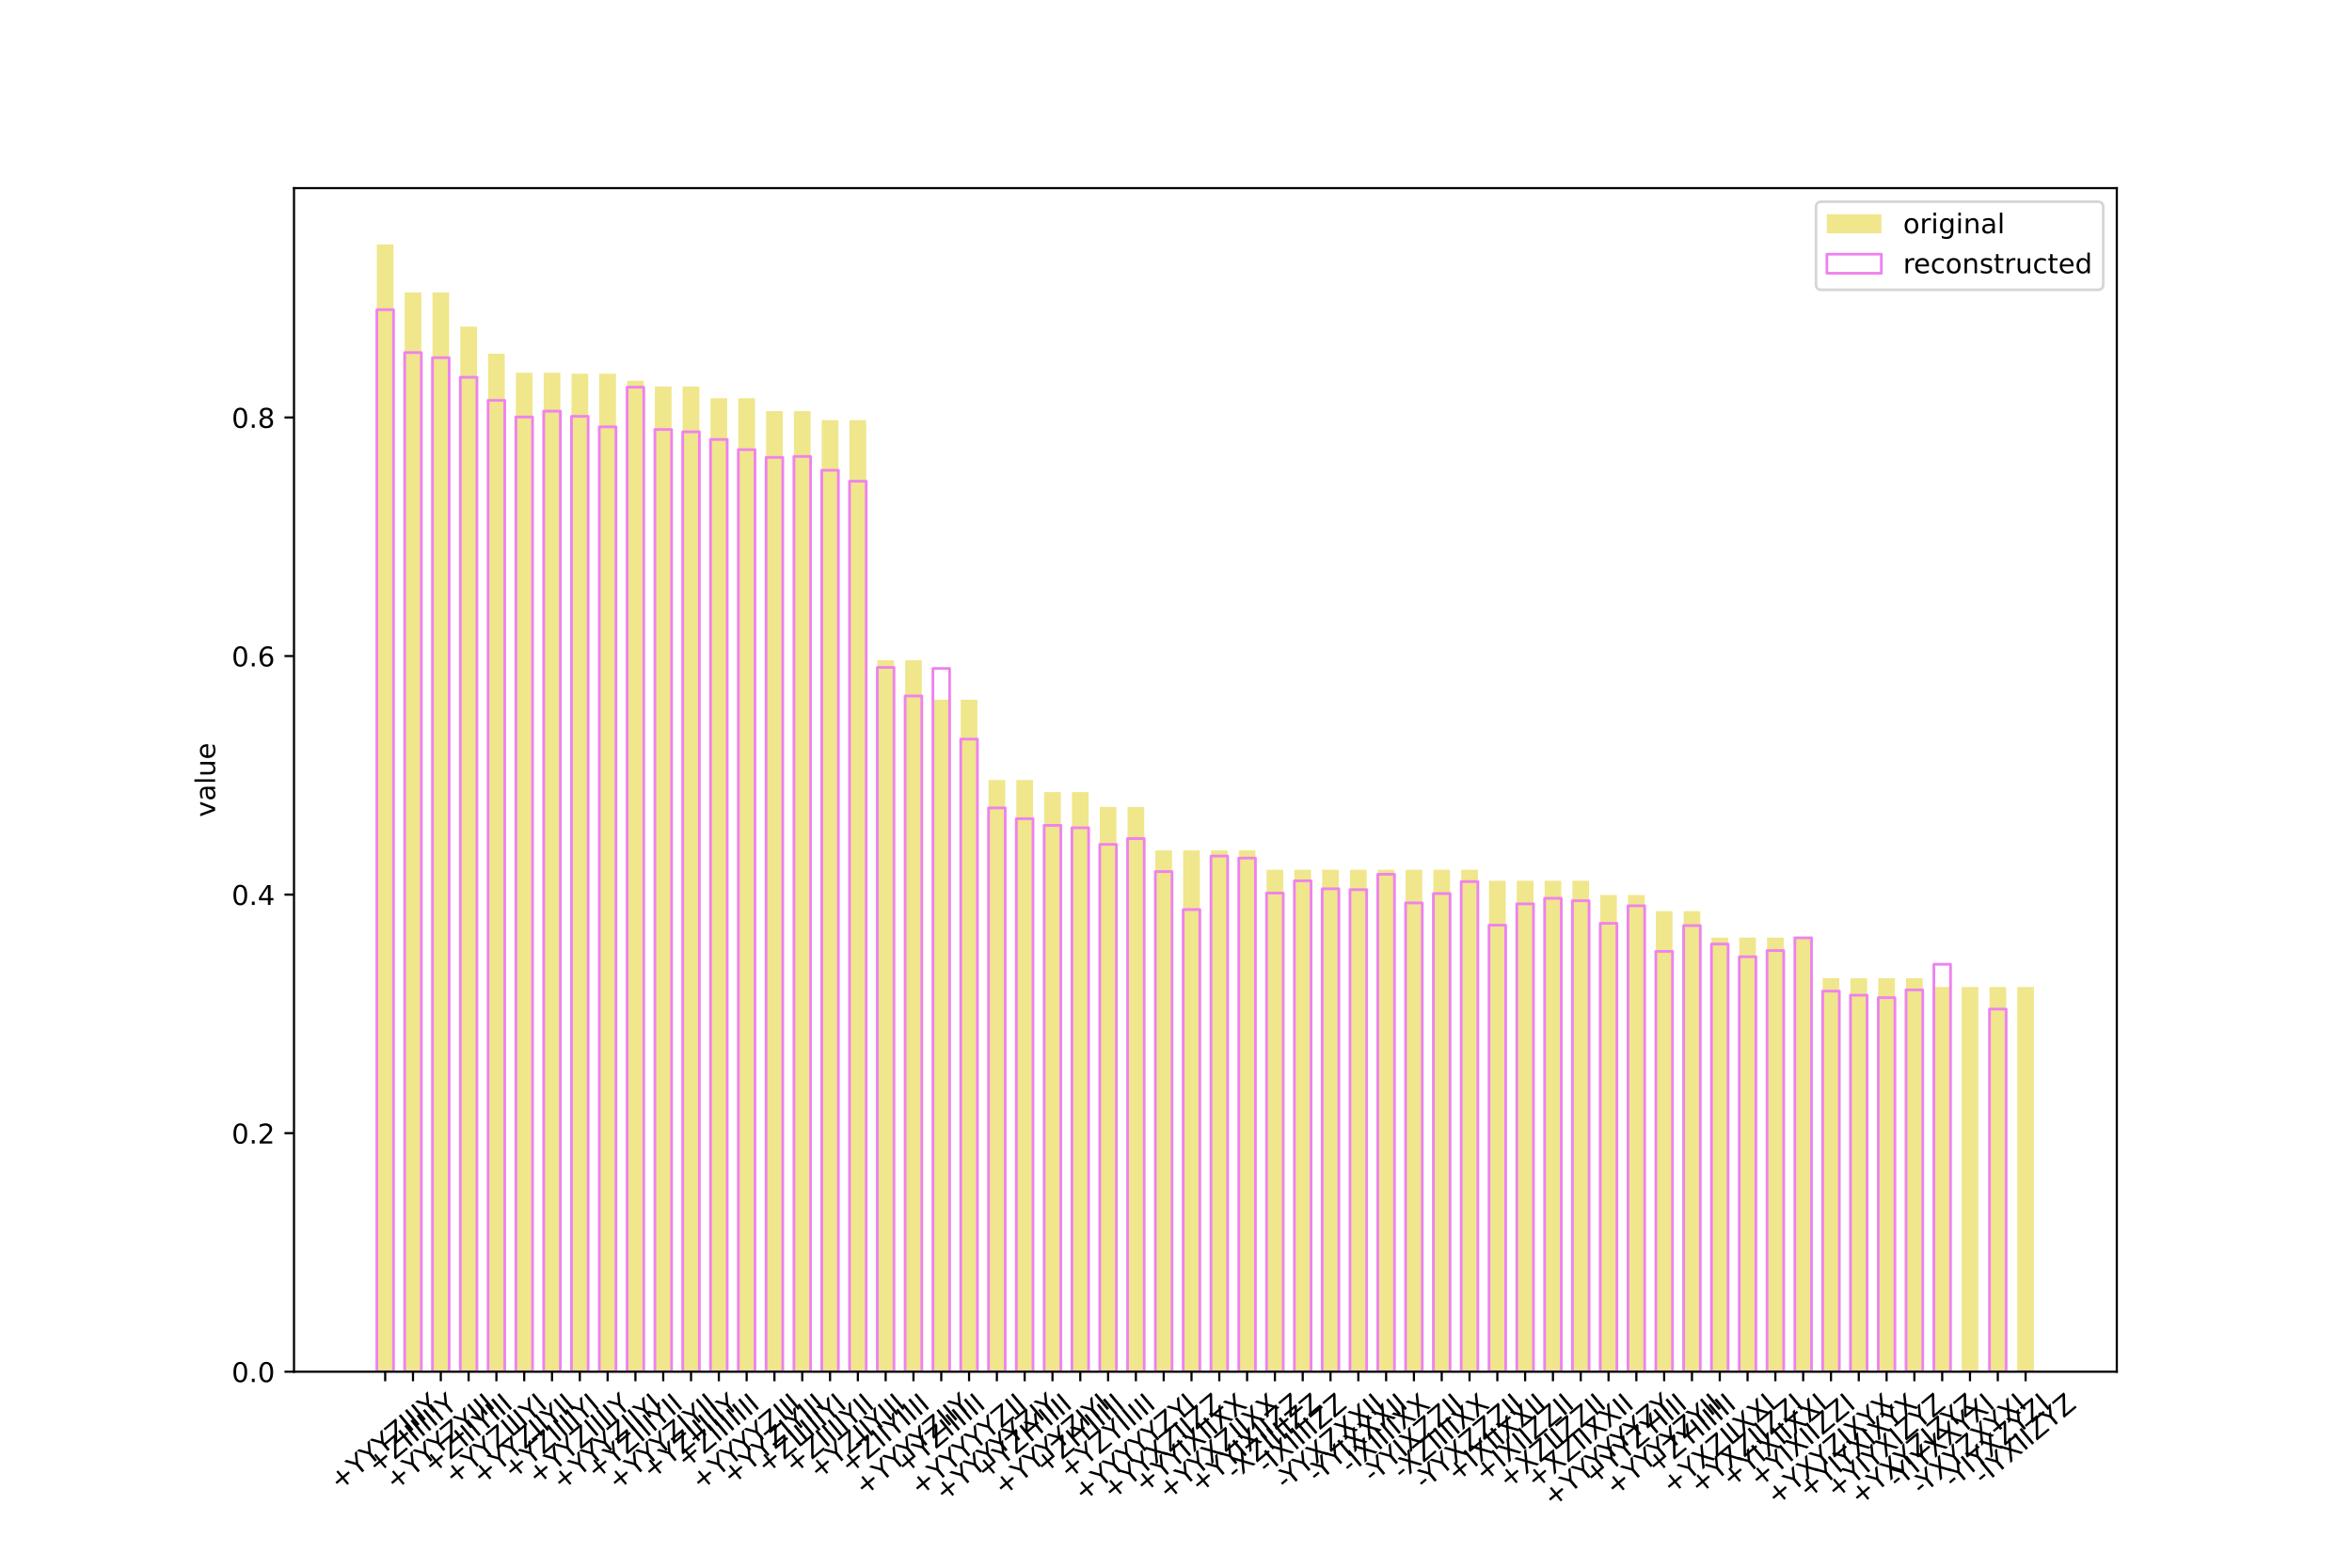 <?xml version="1.0" encoding="utf-8" standalone="no"?>
<!DOCTYPE svg PUBLIC "-//W3C//DTD SVG 1.1//EN"
  "http://www.w3.org/Graphics/SVG/1.1/DTD/svg11.dtd">
<!-- Created with matplotlib (https://matplotlib.org/) -->
<svg height="576pt" version="1.1" viewBox="0 0 864 576" width="864pt" xmlns="http://www.w3.org/2000/svg" xmlns:xlink="http://www.w3.org/1999/xlink">
 <defs>
  <style type="text/css">
*{stroke-linecap:butt;stroke-linejoin:round;}
  </style>
 </defs>
 <g id="figure_1">
  <g id="patch_1">
   <path d="M 0 576 
L 864 576 
L 864 0 
L 0 0 
z
" style="fill:#ffffff;"/>
  </g>
  <g id="axes_1">
   <g id="patch_2">
    <path d="M 108 504 
L 777.6 504 
L 777.6 69.12 
L 108 69.12 
z
" style="fill:#ffffff;"/>
   </g>
   <g id="patch_3">
    <path clip-path="url(#pb4a18a7b2a)" d="M 138.436 504 
L 144.564 504 
L 144.564 89.829 
L 138.436 89.829 
z
" style="fill:#f0e68c;"/>
   </g>
   <g id="patch_4">
    <path clip-path="url(#pb4a18a7b2a)" d="M 148.65 504 
L 154.778 504 
L 154.778 107.435 
L 148.65 107.435 
z
" style="fill:#f0e68c;"/>
   </g>
   <g id="patch_5">
    <path clip-path="url(#pb4a18a7b2a)" d="M 158.863 504 
L 164.992 504 
L 164.992 107.435 
L 158.863 107.435 
z
" style="fill:#f0e68c;"/>
   </g>
   <g id="patch_6">
    <path clip-path="url(#pb4a18a7b2a)" d="M 169.077 504 
L 175.205 504 
L 175.205 120 
L 169.077 120 
z
" style="fill:#f0e68c;"/>
   </g>
   <g id="patch_7">
    <path clip-path="url(#pb4a18a7b2a)" d="M 179.291 504 
L 185.419 504 
L 185.419 129.944 
L 179.291 129.944 
z
" style="fill:#f0e68c;"/>
   </g>
   <g id="patch_8">
    <path clip-path="url(#pb4a18a7b2a)" d="M 189.504 504 
L 195.632 504 
L 195.632 136.964 
L 189.504 136.964 
z
" style="fill:#f0e68c;"/>
   </g>
   <g id="patch_9">
    <path clip-path="url(#pb4a18a7b2a)" d="M 199.718 504 
L 205.846 504 
L 205.846 136.964 
L 199.718 136.964 
z
" style="fill:#f0e68c;"/>
   </g>
   <g id="patch_10">
    <path clip-path="url(#pb4a18a7b2a)" d="M 209.931 504 
L 216.059 504 
L 216.059 137.288 
L 209.931 137.288 
z
" style="fill:#f0e68c;"/>
   </g>
   <g id="patch_11">
    <path clip-path="url(#pb4a18a7b2a)" d="M 220.145 504 
L 226.273 504 
L 226.273 137.288 
L 220.145 137.288 
z
" style="fill:#f0e68c;"/>
   </g>
   <g id="patch_12">
    <path clip-path="url(#pb4a18a7b2a)" d="M 230.358 504 
L 236.486 504 
L 236.486 139.874 
L 230.358 139.874 
z
" style="fill:#f0e68c;"/>
   </g>
   <g id="patch_13">
    <path clip-path="url(#pb4a18a7b2a)" d="M 240.572 504 
L 246.7 504 
L 246.7 141.985 
L 240.572 141.985 
z
" style="fill:#f0e68c;"/>
   </g>
   <g id="patch_14">
    <path clip-path="url(#pb4a18a7b2a)" d="M 250.785 504 
L 256.913 504 
L 256.913 141.985 
L 250.785 141.985 
z
" style="fill:#f0e68c;"/>
   </g>
   <g id="patch_15">
    <path clip-path="url(#pb4a18a7b2a)" d="M 260.999 504 
L 267.127 504 
L 267.127 146.299 
L 260.999 146.299 
z
" style="fill:#f0e68c;"/>
   </g>
   <g id="patch_16">
    <path clip-path="url(#pb4a18a7b2a)" d="M 271.212 504 
L 277.341 504 
L 277.341 146.299 
L 271.212 146.299 
z
" style="fill:#f0e68c;"/>
   </g>
   <g id="patch_17">
    <path clip-path="url(#pb4a18a7b2a)" d="M 281.426 504 
L 287.554 504 
L 287.554 151.046 
L 281.426 151.046 
z
" style="fill:#f0e68c;"/>
   </g>
   <g id="patch_18">
    <path clip-path="url(#pb4a18a7b2a)" d="M 291.64 504 
L 297.768 504 
L 297.768 151.046 
L 291.64 151.046 
z
" style="fill:#f0e68c;"/>
   </g>
   <g id="patch_19">
    <path clip-path="url(#pb4a18a7b2a)" d="M 301.853 504 
L 307.981 504 
L 307.981 154.376 
L 301.853 154.376 
z
" style="fill:#f0e68c;"/>
   </g>
   <g id="patch_20">
    <path clip-path="url(#pb4a18a7b2a)" d="M 312.067 504 
L 318.195 504 
L 318.195 154.376 
L 312.067 154.376 
z
" style="fill:#f0e68c;"/>
   </g>
   <g id="patch_21">
    <path clip-path="url(#pb4a18a7b2a)" d="M 322.28 504 
L 328.408 504 
L 328.408 242.578 
L 322.28 242.578 
z
" style="fill:#f0e68c;"/>
   </g>
   <g id="patch_22">
    <path clip-path="url(#pb4a18a7b2a)" d="M 332.494 504 
L 338.622 504 
L 338.622 242.578 
L 332.494 242.578 
z
" style="fill:#f0e68c;"/>
   </g>
   <g id="patch_23">
    <path clip-path="url(#pb4a18a7b2a)" d="M 342.707 504 
L 348.835 504 
L 348.835 257.086 
L 342.707 257.086 
z
" style="fill:#f0e68c;"/>
   </g>
   <g id="patch_24">
    <path clip-path="url(#pb4a18a7b2a)" d="M 352.921 504 
L 359.049 504 
L 359.049 257.086 
L 352.921 257.086 
z
" style="fill:#f0e68c;"/>
   </g>
   <g id="patch_25">
    <path clip-path="url(#pb4a18a7b2a)" d="M 363.134 504 
L 369.262 504 
L 369.262 286.583 
L 363.134 286.583 
z
" style="fill:#f0e68c;"/>
   </g>
   <g id="patch_26">
    <path clip-path="url(#pb4a18a7b2a)" d="M 373.348 504 
L 379.476 504 
L 379.476 286.583 
L 373.348 286.583 
z
" style="fill:#f0e68c;"/>
   </g>
   <g id="patch_27">
    <path clip-path="url(#pb4a18a7b2a)" d="M 383.561 504 
L 389.69 504 
L 389.69 291.048 
L 383.561 291.048 
z
" style="fill:#f0e68c;"/>
   </g>
   <g id="patch_28">
    <path clip-path="url(#pb4a18a7b2a)" d="M 393.775 504 
L 399.903 504 
L 399.903 291.048 
L 393.775 291.048 
z
" style="fill:#f0e68c;"/>
   </g>
   <g id="patch_29">
    <path clip-path="url(#pb4a18a7b2a)" d="M 403.989 504 
L 410.117 504 
L 410.117 296.479 
L 403.989 296.479 
z
" style="fill:#f0e68c;"/>
   </g>
   <g id="patch_30">
    <path clip-path="url(#pb4a18a7b2a)" d="M 414.202 504 
L 420.33 504 
L 420.33 296.479 
L 414.202 296.479 
z
" style="fill:#f0e68c;"/>
   </g>
   <g id="patch_31">
    <path clip-path="url(#pb4a18a7b2a)" d="M 424.416 504 
L 430.544 504 
L 430.544 312.442 
L 424.416 312.442 
z
" style="fill:#f0e68c;"/>
   </g>
   <g id="patch_32">
    <path clip-path="url(#pb4a18a7b2a)" d="M 434.629 504 
L 440.757 504 
L 440.757 312.442 
L 434.629 312.442 
z
" style="fill:#f0e68c;"/>
   </g>
   <g id="patch_33">
    <path clip-path="url(#pb4a18a7b2a)" d="M 444.843 504 
L 450.971 504 
L 450.971 312.442 
L 444.843 312.442 
z
" style="fill:#f0e68c;"/>
   </g>
   <g id="patch_34">
    <path clip-path="url(#pb4a18a7b2a)" d="M 455.056 504 
L 461.184 504 
L 461.184 312.442 
L 455.056 312.442 
z
" style="fill:#f0e68c;"/>
   </g>
   <g id="patch_35">
    <path clip-path="url(#pb4a18a7b2a)" d="M 465.27 504 
L 471.398 504 
L 471.398 319.575 
L 465.27 319.575 
z
" style="fill:#f0e68c;"/>
   </g>
   <g id="patch_36">
    <path clip-path="url(#pb4a18a7b2a)" d="M 475.483 504 
L 481.611 504 
L 481.611 319.575 
L 475.483 319.575 
z
" style="fill:#f0e68c;"/>
   </g>
   <g id="patch_37">
    <path clip-path="url(#pb4a18a7b2a)" d="M 485.697 504 
L 491.825 504 
L 491.825 319.575 
L 485.697 319.575 
z
" style="fill:#f0e68c;"/>
   </g>
   <g id="patch_38">
    <path clip-path="url(#pb4a18a7b2a)" d="M 495.91 504 
L 502.039 504 
L 502.039 319.575 
L 495.91 319.575 
z
" style="fill:#f0e68c;"/>
   </g>
   <g id="patch_39">
    <path clip-path="url(#pb4a18a7b2a)" d="M 506.124 504 
L 512.252 504 
L 512.252 319.575 
L 506.124 319.575 
z
" style="fill:#f0e68c;"/>
   </g>
   <g id="patch_40">
    <path clip-path="url(#pb4a18a7b2a)" d="M 516.338 504 
L 522.466 504 
L 522.466 319.575 
L 516.338 319.575 
z
" style="fill:#f0e68c;"/>
   </g>
   <g id="patch_41">
    <path clip-path="url(#pb4a18a7b2a)" d="M 526.551 504 
L 532.679 504 
L 532.679 319.575 
L 526.551 319.575 
z
" style="fill:#f0e68c;"/>
   </g>
   <g id="patch_42">
    <path clip-path="url(#pb4a18a7b2a)" d="M 536.765 504 
L 542.893 504 
L 542.893 319.575 
L 536.765 319.575 
z
" style="fill:#f0e68c;"/>
   </g>
   <g id="patch_43">
    <path clip-path="url(#pb4a18a7b2a)" d="M 546.978 504 
L 553.106 504 
L 553.106 323.611 
L 546.978 323.611 
z
" style="fill:#f0e68c;"/>
   </g>
   <g id="patch_44">
    <path clip-path="url(#pb4a18a7b2a)" d="M 557.192 504 
L 563.32 504 
L 563.32 323.611 
L 557.192 323.611 
z
" style="fill:#f0e68c;"/>
   </g>
   <g id="patch_45">
    <path clip-path="url(#pb4a18a7b2a)" d="M 567.405 504 
L 573.533 504 
L 573.533 323.611 
L 567.405 323.611 
z
" style="fill:#f0e68c;"/>
   </g>
   <g id="patch_46">
    <path clip-path="url(#pb4a18a7b2a)" d="M 577.619 504 
L 583.747 504 
L 583.747 323.611 
L 577.619 323.611 
z
" style="fill:#f0e68c;"/>
   </g>
   <g id="patch_47">
    <path clip-path="url(#pb4a18a7b2a)" d="M 587.832 504 
L 593.96 504 
L 593.96 328.846 
L 587.832 328.846 
z
" style="fill:#f0e68c;"/>
   </g>
   <g id="patch_48">
    <path clip-path="url(#pb4a18a7b2a)" d="M 598.046 504 
L 604.174 504 
L 604.174 328.846 
L 598.046 328.846 
z
" style="fill:#f0e68c;"/>
   </g>
   <g id="patch_49">
    <path clip-path="url(#pb4a18a7b2a)" d="M 608.259 504 
L 614.388 504 
L 614.388 334.765 
L 608.259 334.765 
z
" style="fill:#f0e68c;"/>
   </g>
   <g id="patch_50">
    <path clip-path="url(#pb4a18a7b2a)" d="M 618.473 504 
L 624.601 504 
L 624.601 334.765 
L 618.473 334.765 
z
" style="fill:#f0e68c;"/>
   </g>
   <g id="patch_51">
    <path clip-path="url(#pb4a18a7b2a)" d="M 628.687 504 
L 634.815 504 
L 634.815 344.486 
L 628.687 344.486 
z
" style="fill:#f0e68c;"/>
   </g>
   <g id="patch_52">
    <path clip-path="url(#pb4a18a7b2a)" d="M 638.9 504 
L 645.028 504 
L 645.028 344.486 
L 638.9 344.486 
z
" style="fill:#f0e68c;"/>
   </g>
   <g id="patch_53">
    <path clip-path="url(#pb4a18a7b2a)" d="M 649.114 504 
L 655.242 504 
L 655.242 344.486 
L 649.114 344.486 
z
" style="fill:#f0e68c;"/>
   </g>
   <g id="patch_54">
    <path clip-path="url(#pb4a18a7b2a)" d="M 659.327 504 
L 665.455 504 
L 665.455 344.486 
L 659.327 344.486 
z
" style="fill:#f0e68c;"/>
   </g>
   <g id="patch_55">
    <path clip-path="url(#pb4a18a7b2a)" d="M 669.541 504 
L 675.669 504 
L 675.669 359.402 
L 669.541 359.402 
z
" style="fill:#f0e68c;"/>
   </g>
   <g id="patch_56">
    <path clip-path="url(#pb4a18a7b2a)" d="M 679.754 504 
L 685.882 504 
L 685.882 359.402 
L 679.754 359.402 
z
" style="fill:#f0e68c;"/>
   </g>
   <g id="patch_57">
    <path clip-path="url(#pb4a18a7b2a)" d="M 689.968 504 
L 696.096 504 
L 696.096 359.402 
L 689.968 359.402 
z
" style="fill:#f0e68c;"/>
   </g>
   <g id="patch_58">
    <path clip-path="url(#pb4a18a7b2a)" d="M 700.181 504 
L 706.309 504 
L 706.309 359.402 
L 700.181 359.402 
z
" style="fill:#f0e68c;"/>
   </g>
   <g id="patch_59">
    <path clip-path="url(#pb4a18a7b2a)" d="M 710.395 504 
L 716.523 504 
L 716.523 362.638 
L 710.395 362.638 
z
" style="fill:#f0e68c;"/>
   </g>
   <g id="patch_60">
    <path clip-path="url(#pb4a18a7b2a)" d="M 720.608 504 
L 726.737 504 
L 726.737 362.638 
L 720.608 362.638 
z
" style="fill:#f0e68c;"/>
   </g>
   <g id="patch_61">
    <path clip-path="url(#pb4a18a7b2a)" d="M 730.822 504 
L 736.95 504 
L 736.95 362.638 
L 730.822 362.638 
z
" style="fill:#f0e68c;"/>
   </g>
   <g id="patch_62">
    <path clip-path="url(#pb4a18a7b2a)" d="M 741.036 504 
L 747.164 504 
L 747.164 362.638 
L 741.036 362.638 
z
" style="fill:#f0e68c;"/>
   </g>
   <g id="patch_63">
    <path clip-path="url(#pb4a18a7b2a)" d="M 138.436 504 
L 144.564 504 
L 144.564 113.79 
L 138.436 113.79 
z
" style="fill:none;stroke:#ee82ee;stroke-linejoin:miter;"/>
   </g>
   <g id="patch_64">
    <path clip-path="url(#pb4a18a7b2a)" d="M 148.65 504 
L 154.778 504 
L 154.778 129.541 
L 148.65 129.541 
z
" style="fill:none;stroke:#ee82ee;stroke-linejoin:miter;"/>
   </g>
   <g id="patch_65">
    <path clip-path="url(#pb4a18a7b2a)" d="M 158.863 504 
L 164.992 504 
L 164.992 131.419 
L 158.863 131.419 
z
" style="fill:none;stroke:#ee82ee;stroke-linejoin:miter;"/>
   </g>
   <g id="patch_66">
    <path clip-path="url(#pb4a18a7b2a)" d="M 169.077 504 
L 175.205 504 
L 175.205 138.621 
L 169.077 138.621 
z
" style="fill:none;stroke:#ee82ee;stroke-linejoin:miter;"/>
   </g>
   <g id="patch_67">
    <path clip-path="url(#pb4a18a7b2a)" d="M 179.291 504 
L 185.419 504 
L 185.419 147.093 
L 179.291 147.093 
z
" style="fill:none;stroke:#ee82ee;stroke-linejoin:miter;"/>
   </g>
   <g id="patch_68">
    <path clip-path="url(#pb4a18a7b2a)" d="M 189.504 504 
L 195.632 504 
L 195.632 153.216 
L 189.504 153.216 
z
" style="fill:none;stroke:#ee82ee;stroke-linejoin:miter;"/>
   </g>
   <g id="patch_69">
    <path clip-path="url(#pb4a18a7b2a)" d="M 199.718 504 
L 205.846 504 
L 205.846 151.071 
L 199.718 151.071 
z
" style="fill:none;stroke:#ee82ee;stroke-linejoin:miter;"/>
   </g>
   <g id="patch_70">
    <path clip-path="url(#pb4a18a7b2a)" d="M 209.931 504 
L 216.059 504 
L 216.059 152.98 
L 209.931 152.98 
z
" style="fill:none;stroke:#ee82ee;stroke-linejoin:miter;"/>
   </g>
   <g id="patch_71">
    <path clip-path="url(#pb4a18a7b2a)" d="M 220.145 504 
L 226.273 504 
L 226.273 156.833 
L 220.145 156.833 
z
" style="fill:none;stroke:#ee82ee;stroke-linejoin:miter;"/>
   </g>
   <g id="patch_72">
    <path clip-path="url(#pb4a18a7b2a)" d="M 230.358 504 
L 236.486 504 
L 236.486 142.257 
L 230.358 142.257 
z
" style="fill:none;stroke:#ee82ee;stroke-linejoin:miter;"/>
   </g>
   <g id="patch_73">
    <path clip-path="url(#pb4a18a7b2a)" d="M 240.572 504 
L 246.7 504 
L 246.7 157.805 
L 240.572 157.805 
z
" style="fill:none;stroke:#ee82ee;stroke-linejoin:miter;"/>
   </g>
   <g id="patch_74">
    <path clip-path="url(#pb4a18a7b2a)" d="M 250.785 504 
L 256.913 504 
L 256.913 158.664 
L 250.785 158.664 
z
" style="fill:none;stroke:#ee82ee;stroke-linejoin:miter;"/>
   </g>
   <g id="patch_75">
    <path clip-path="url(#pb4a18a7b2a)" d="M 260.999 504 
L 267.127 504 
L 267.127 161.462 
L 260.999 161.462 
z
" style="fill:none;stroke:#ee82ee;stroke-linejoin:miter;"/>
   </g>
   <g id="patch_76">
    <path clip-path="url(#pb4a18a7b2a)" d="M 271.212 504 
L 277.341 504 
L 277.341 165.211 
L 271.212 165.211 
z
" style="fill:none;stroke:#ee82ee;stroke-linejoin:miter;"/>
   </g>
   <g id="patch_77">
    <path clip-path="url(#pb4a18a7b2a)" d="M 281.426 504 
L 287.554 504 
L 287.554 168.056 
L 281.426 168.056 
z
" style="fill:none;stroke:#ee82ee;stroke-linejoin:miter;"/>
   </g>
   <g id="patch_78">
    <path clip-path="url(#pb4a18a7b2a)" d="M 291.64 504 
L 297.768 504 
L 297.768 167.722 
L 291.64 167.722 
z
" style="fill:none;stroke:#ee82ee;stroke-linejoin:miter;"/>
   </g>
   <g id="patch_79">
    <path clip-path="url(#pb4a18a7b2a)" d="M 301.853 504 
L 307.981 504 
L 307.981 172.79 
L 301.853 172.79 
z
" style="fill:none;stroke:#ee82ee;stroke-linejoin:miter;"/>
   </g>
   <g id="patch_80">
    <path clip-path="url(#pb4a18a7b2a)" d="M 312.067 504 
L 318.195 504 
L 318.195 176.811 
L 312.067 176.811 
z
" style="fill:none;stroke:#ee82ee;stroke-linejoin:miter;"/>
   </g>
   <g id="patch_81">
    <path clip-path="url(#pb4a18a7b2a)" d="M 322.28 504 
L 328.408 504 
L 328.408 245.231 
L 322.28 245.231 
z
" style="fill:none;stroke:#ee82ee;stroke-linejoin:miter;"/>
   </g>
   <g id="patch_82">
    <path clip-path="url(#pb4a18a7b2a)" d="M 332.494 504 
L 338.622 504 
L 338.622 255.722 
L 332.494 255.722 
z
" style="fill:none;stroke:#ee82ee;stroke-linejoin:miter;"/>
   </g>
   <g id="patch_83">
    <path clip-path="url(#pb4a18a7b2a)" d="M 342.707 504 
L 348.835 504 
L 348.835 245.6 
L 342.707 245.6 
z
" style="fill:none;stroke:#ee82ee;stroke-linejoin:miter;"/>
   </g>
   <g id="patch_84">
    <path clip-path="url(#pb4a18a7b2a)" d="M 352.921 504 
L 359.049 504 
L 359.049 271.559 
L 352.921 271.559 
z
" style="fill:none;stroke:#ee82ee;stroke-linejoin:miter;"/>
   </g>
   <g id="patch_85">
    <path clip-path="url(#pb4a18a7b2a)" d="M 363.134 504 
L 369.262 504 
L 369.262 296.846 
L 363.134 296.846 
z
" style="fill:none;stroke:#ee82ee;stroke-linejoin:miter;"/>
   </g>
   <g id="patch_86">
    <path clip-path="url(#pb4a18a7b2a)" d="M 373.348 504 
L 379.476 504 
L 379.476 300.807 
L 373.348 300.807 
z
" style="fill:none;stroke:#ee82ee;stroke-linejoin:miter;"/>
   </g>
   <g id="patch_87">
    <path clip-path="url(#pb4a18a7b2a)" d="M 383.561 504 
L 389.69 504 
L 389.69 303.253 
L 383.561 303.253 
z
" style="fill:none;stroke:#ee82ee;stroke-linejoin:miter;"/>
   </g>
   <g id="patch_88">
    <path clip-path="url(#pb4a18a7b2a)" d="M 393.775 504 
L 399.903 504 
L 399.903 304.14 
L 393.775 304.14 
z
" style="fill:none;stroke:#ee82ee;stroke-linejoin:miter;"/>
   </g>
   <g id="patch_89">
    <path clip-path="url(#pb4a18a7b2a)" d="M 403.989 504 
L 410.117 504 
L 410.117 310.238 
L 403.989 310.238 
z
" style="fill:none;stroke:#ee82ee;stroke-linejoin:miter;"/>
   </g>
   <g id="patch_90">
    <path clip-path="url(#pb4a18a7b2a)" d="M 414.202 504 
L 420.33 504 
L 420.33 308.117 
L 414.202 308.117 
z
" style="fill:none;stroke:#ee82ee;stroke-linejoin:miter;"/>
   </g>
   <g id="patch_91">
    <path clip-path="url(#pb4a18a7b2a)" d="M 424.416 504 
L 430.544 504 
L 430.544 320.232 
L 424.416 320.232 
z
" style="fill:none;stroke:#ee82ee;stroke-linejoin:miter;"/>
   </g>
   <g id="patch_92">
    <path clip-path="url(#pb4a18a7b2a)" d="M 434.629 504 
L 440.757 504 
L 440.757 334.195 
L 434.629 334.195 
z
" style="fill:none;stroke:#ee82ee;stroke-linejoin:miter;"/>
   </g>
   <g id="patch_93">
    <path clip-path="url(#pb4a18a7b2a)" d="M 444.843 504 
L 450.971 504 
L 450.971 314.538 
L 444.843 314.538 
z
" style="fill:none;stroke:#ee82ee;stroke-linejoin:miter;"/>
   </g>
   <g id="patch_94">
    <path clip-path="url(#pb4a18a7b2a)" d="M 455.056 504 
L 461.184 504 
L 461.184 315.279 
L 455.056 315.279 
z
" style="fill:none;stroke:#ee82ee;stroke-linejoin:miter;"/>
   </g>
   <g id="patch_95">
    <path clip-path="url(#pb4a18a7b2a)" d="M 465.27 504 
L 471.398 504 
L 471.398 328.132 
L 465.27 328.132 
z
" style="fill:none;stroke:#ee82ee;stroke-linejoin:miter;"/>
   </g>
   <g id="patch_96">
    <path clip-path="url(#pb4a18a7b2a)" d="M 475.483 504 
L 481.611 504 
L 481.611 323.626 
L 475.483 323.626 
z
" style="fill:none;stroke:#ee82ee;stroke-linejoin:miter;"/>
   </g>
   <g id="patch_97">
    <path clip-path="url(#pb4a18a7b2a)" d="M 485.697 504 
L 491.825 504 
L 491.825 326.557 
L 485.697 326.557 
z
" style="fill:none;stroke:#ee82ee;stroke-linejoin:miter;"/>
   </g>
   <g id="patch_98">
    <path clip-path="url(#pb4a18a7b2a)" d="M 495.91 504 
L 502.039 504 
L 502.039 326.865 
L 495.91 326.865 
z
" style="fill:none;stroke:#ee82ee;stroke-linejoin:miter;"/>
   </g>
   <g id="patch_99">
    <path clip-path="url(#pb4a18a7b2a)" d="M 506.124 504 
L 512.252 504 
L 512.252 321.232 
L 506.124 321.232 
z
" style="fill:none;stroke:#ee82ee;stroke-linejoin:miter;"/>
   </g>
   <g id="patch_100">
    <path clip-path="url(#pb4a18a7b2a)" d="M 516.338 504 
L 522.466 504 
L 522.466 331.755 
L 516.338 331.755 
z
" style="fill:none;stroke:#ee82ee;stroke-linejoin:miter;"/>
   </g>
   <g id="patch_101">
    <path clip-path="url(#pb4a18a7b2a)" d="M 526.551 504 
L 532.679 504 
L 532.679 328.322 
L 526.551 328.322 
z
" style="fill:none;stroke:#ee82ee;stroke-linejoin:miter;"/>
   </g>
   <g id="patch_102">
    <path clip-path="url(#pb4a18a7b2a)" d="M 536.765 504 
L 542.893 504 
L 542.893 323.918 
L 536.765 323.918 
z
" style="fill:none;stroke:#ee82ee;stroke-linejoin:miter;"/>
   </g>
   <g id="patch_103">
    <path clip-path="url(#pb4a18a7b2a)" d="M 546.978 504 
L 553.106 504 
L 553.106 339.936 
L 546.978 339.936 
z
" style="fill:none;stroke:#ee82ee;stroke-linejoin:miter;"/>
   </g>
   <g id="patch_104">
    <path clip-path="url(#pb4a18a7b2a)" d="M 557.192 504 
L 563.32 504 
L 563.32 332.08 
L 557.192 332.08 
z
" style="fill:none;stroke:#ee82ee;stroke-linejoin:miter;"/>
   </g>
   <g id="patch_105">
    <path clip-path="url(#pb4a18a7b2a)" d="M 567.405 504 
L 573.533 504 
L 573.533 330.048 
L 567.405 330.048 
z
" style="fill:none;stroke:#ee82ee;stroke-linejoin:miter;"/>
   </g>
   <g id="patch_106">
    <path clip-path="url(#pb4a18a7b2a)" d="M 577.619 504 
L 583.747 504 
L 583.747 330.963 
L 577.619 330.963 
z
" style="fill:none;stroke:#ee82ee;stroke-linejoin:miter;"/>
   </g>
   <g id="patch_107">
    <path clip-path="url(#pb4a18a7b2a)" d="M 587.832 504 
L 593.96 504 
L 593.96 339.252 
L 587.832 339.252 
z
" style="fill:none;stroke:#ee82ee;stroke-linejoin:miter;"/>
   </g>
   <g id="patch_108">
    <path clip-path="url(#pb4a18a7b2a)" d="M 598.046 504 
L 604.174 504 
L 604.174 332.797 
L 598.046 332.797 
z
" style="fill:none;stroke:#ee82ee;stroke-linejoin:miter;"/>
   </g>
   <g id="patch_109">
    <path clip-path="url(#pb4a18a7b2a)" d="M 608.259 504 
L 614.388 504 
L 614.388 349.552 
L 608.259 349.552 
z
" style="fill:none;stroke:#ee82ee;stroke-linejoin:miter;"/>
   </g>
   <g id="patch_110">
    <path clip-path="url(#pb4a18a7b2a)" d="M 618.473 504 
L 624.601 504 
L 624.601 340.082 
L 618.473 340.082 
z
" style="fill:none;stroke:#ee82ee;stroke-linejoin:miter;"/>
   </g>
   <g id="patch_111">
    <path clip-path="url(#pb4a18a7b2a)" d="M 628.687 504 
L 634.815 504 
L 634.815 346.864 
L 628.687 346.864 
z
" style="fill:none;stroke:#ee82ee;stroke-linejoin:miter;"/>
   </g>
   <g id="patch_112">
    <path clip-path="url(#pb4a18a7b2a)" d="M 638.9 504 
L 645.028 504 
L 645.028 351.536 
L 638.9 351.536 
z
" style="fill:none;stroke:#ee82ee;stroke-linejoin:miter;"/>
   </g>
   <g id="patch_113">
    <path clip-path="url(#pb4a18a7b2a)" d="M 649.114 504 
L 655.242 504 
L 655.242 349.266 
L 649.114 349.266 
z
" style="fill:none;stroke:#ee82ee;stroke-linejoin:miter;"/>
   </g>
   <g id="patch_114">
    <path clip-path="url(#pb4a18a7b2a)" d="M 659.327 504 
L 665.455 504 
L 665.455 344.573 
L 659.327 344.573 
z
" style="fill:none;stroke:#ee82ee;stroke-linejoin:miter;"/>
   </g>
   <g id="patch_115">
    <path clip-path="url(#pb4a18a7b2a)" d="M 669.541 504 
L 675.669 504 
L 675.669 364.159 
L 669.541 364.159 
z
" style="fill:none;stroke:#ee82ee;stroke-linejoin:miter;"/>
   </g>
   <g id="patch_116">
    <path clip-path="url(#pb4a18a7b2a)" d="M 679.754 504 
L 685.882 504 
L 685.882 365.652 
L 679.754 365.652 
z
" style="fill:none;stroke:#ee82ee;stroke-linejoin:miter;"/>
   </g>
   <g id="patch_117">
    <path clip-path="url(#pb4a18a7b2a)" d="M 689.968 504 
L 696.096 504 
L 696.096 366.554 
L 689.968 366.554 
z
" style="fill:none;stroke:#ee82ee;stroke-linejoin:miter;"/>
   </g>
   <g id="patch_118">
    <path clip-path="url(#pb4a18a7b2a)" d="M 700.181 504 
L 706.309 504 
L 706.309 363.701 
L 700.181 363.701 
z
" style="fill:none;stroke:#ee82ee;stroke-linejoin:miter;"/>
   </g>
   <g id="patch_119">
    <path clip-path="url(#pb4a18a7b2a)" d="M 710.395 504 
L 716.523 504 
L 716.523 354.294 
L 710.395 354.294 
z
" style="fill:none;stroke:#ee82ee;stroke-linejoin:miter;"/>
   </g>
   <g id="patch_120">
    <path clip-path="url(#pb4a18a7b2a)" d="M 720.608 504 
L 726.737 504 
L 726.737 504 
L 720.608 504 
z
" style="fill:none;stroke:#ee82ee;stroke-linejoin:miter;"/>
   </g>
   <g id="patch_121">
    <path clip-path="url(#pb4a18a7b2a)" d="M 730.822 504 
L 736.95 504 
L 736.95 370.762 
L 730.822 370.762 
z
" style="fill:none;stroke:#ee82ee;stroke-linejoin:miter;"/>
   </g>
   <g id="patch_122">
    <path clip-path="url(#pb4a18a7b2a)" d="M 741.036 504 
L 747.164 504 
L 747.164 504 
L 741.036 504 
z
" style="fill:none;stroke:#ee82ee;stroke-linejoin:miter;"/>
   </g>
   <g id="matplotlib.axis_1">
    <g id="xtick_1">
     <g id="line2d_1">
      <defs>
       <path d="M 0 0 
L 0 3.5 
" id="m87652ff972" style="stroke:#000000;stroke-width:0.8;"/>
      </defs>
      <g>
       <use style="stroke:#000000;stroke-width:0.8;" x="141.5" xlink:href="#m87652ff972" y="504"/>
      </g>
     </g>
     <g id="text_1">
      <!-- +YYYZIIIY -->
      <defs>
       <path d="M 46 62.703 
L 46 35.5 
L 73.188 35.5 
L 73.188 27.203 
L 46 27.203 
L 46 0 
L 37.797 0 
L 37.797 27.203 
L 10.594 27.203 
L 10.594 35.5 
L 37.797 35.5 
L 37.797 62.703 
z
" id="DejaVuSans-43"/>
       <path d="M -0.203 72.906 
L 10.406 72.906 
L 30.609 42.922 
L 50.688 72.906 
L 61.281 72.906 
L 35.5 34.719 
L 35.5 0 
L 25.594 0 
L 25.594 34.719 
z
" id="DejaVuSans-89"/>
       <path d="M 5.609 72.906 
L 62.891 72.906 
L 62.891 65.375 
L 16.797 8.297 
L 64.016 8.297 
L 64.016 0 
L 4.5 0 
L 4.5 7.516 
L 50.594 64.594 
L 5.609 64.594 
z
" id="DejaVuSans-90"/>
       <path d="M 9.812 72.906 
L 19.672 72.906 
L 19.672 0 
L 9.812 0 
z
" id="DejaVuSans-73"/>
      </defs>
      <g transform="translate(124.693 548.003)rotate(-40)scale(0.1 -0.1)">
       <use xlink:href="#DejaVuSans-43"/>
       <use x="83.789" xlink:href="#DejaVuSans-89"/>
       <use x="144.873" xlink:href="#DejaVuSans-89"/>
       <use x="205.957" xlink:href="#DejaVuSans-89"/>
       <use x="267.041" xlink:href="#DejaVuSans-90"/>
       <use x="335.547" xlink:href="#DejaVuSans-73"/>
       <use x="365.039" xlink:href="#DejaVuSans-73"/>
       <use x="394.531" xlink:href="#DejaVuSans-73"/>
       <use x="424.023" xlink:href="#DejaVuSans-89"/>
      </g>
     </g>
    </g>
    <g id="xtick_2">
     <g id="line2d_2">
      <g>
       <use style="stroke:#000000;stroke-width:0.8;" x="151.714" xlink:href="#m87652ff972" y="504"/>
      </g>
     </g>
     <g id="text_2">
      <!-- +ZIIIIIIY -->
      <g transform="translate(138.535 541.914)rotate(-40)scale(0.1 -0.1)">
       <use xlink:href="#DejaVuSans-43"/>
       <use x="83.789" xlink:href="#DejaVuSans-90"/>
       <use x="152.295" xlink:href="#DejaVuSans-73"/>
       <use x="181.787" xlink:href="#DejaVuSans-73"/>
       <use x="211.279" xlink:href="#DejaVuSans-73"/>
       <use x="240.771" xlink:href="#DejaVuSans-73"/>
       <use x="270.264" xlink:href="#DejaVuSans-73"/>
       <use x="299.756" xlink:href="#DejaVuSans-73"/>
       <use x="329.248" xlink:href="#DejaVuSans-89"/>
      </g>
     </g>
    </g>
    <g id="xtick_3">
     <g id="line2d_3">
      <g>
       <use style="stroke:#000000;stroke-width:0.8;" x="161.928" xlink:href="#m87652ff972" y="504"/>
      </g>
     </g>
     <g id="text_3">
      <!-- +YYYZYIII -->
      <g transform="translate(145.12 548.003)rotate(-40)scale(0.1 -0.1)">
       <use xlink:href="#DejaVuSans-43"/>
       <use x="83.789" xlink:href="#DejaVuSans-89"/>
       <use x="144.873" xlink:href="#DejaVuSans-89"/>
       <use x="205.957" xlink:href="#DejaVuSans-89"/>
       <use x="267.041" xlink:href="#DejaVuSans-90"/>
       <use x="335.547" xlink:href="#DejaVuSans-89"/>
       <use x="396.631" xlink:href="#DejaVuSans-73"/>
       <use x="426.123" xlink:href="#DejaVuSans-73"/>
       <use x="455.615" xlink:href="#DejaVuSans-73"/>
      </g>
     </g>
    </g>
    <g id="xtick_4">
     <g id="line2d_4">
      <g>
       <use style="stroke:#000000;stroke-width:0.8;" x="172.141" xlink:href="#m87652ff972" y="504"/>
      </g>
     </g>
     <g id="text_4">
      <!-- +ZIIIYIII -->
      <g transform="translate(158.963 541.914)rotate(-40)scale(0.1 -0.1)">
       <use xlink:href="#DejaVuSans-43"/>
       <use x="83.789" xlink:href="#DejaVuSans-90"/>
       <use x="152.295" xlink:href="#DejaVuSans-73"/>
       <use x="181.787" xlink:href="#DejaVuSans-73"/>
       <use x="211.279" xlink:href="#DejaVuSans-73"/>
       <use x="240.771" xlink:href="#DejaVuSans-89"/>
       <use x="301.855" xlink:href="#DejaVuSans-73"/>
       <use x="331.348" xlink:href="#DejaVuSans-73"/>
       <use x="360.84" xlink:href="#DejaVuSans-73"/>
      </g>
     </g>
    </g>
    <g id="xtick_5">
     <g id="line2d_5">
      <g>
       <use style="stroke:#000000;stroke-width:0.8;" x="182.355" xlink:href="#m87652ff972" y="504"/>
      </g>
     </g>
     <g id="text_5">
      <!-- +YYZIIIYI -->
      <g transform="translate(166.757 545.973)rotate(-40)scale(0.1 -0.1)">
       <use xlink:href="#DejaVuSans-43"/>
       <use x="83.789" xlink:href="#DejaVuSans-89"/>
       <use x="144.873" xlink:href="#DejaVuSans-89"/>
       <use x="205.957" xlink:href="#DejaVuSans-90"/>
       <use x="274.463" xlink:href="#DejaVuSans-73"/>
       <use x="303.955" xlink:href="#DejaVuSans-73"/>
       <use x="333.447" xlink:href="#DejaVuSans-73"/>
       <use x="362.939" xlink:href="#DejaVuSans-89"/>
       <use x="424.023" xlink:href="#DejaVuSans-73"/>
      </g>
     </g>
    </g>
    <g id="xtick_6">
     <g id="line2d_6">
      <g>
       <use style="stroke:#000000;stroke-width:0.8;" x="192.568" xlink:href="#m87652ff972" y="504"/>
      </g>
     </g>
     <g id="text_6">
      <!-- +YYZIIYII -->
      <g transform="translate(176.971 545.973)rotate(-40)scale(0.1 -0.1)">
       <use xlink:href="#DejaVuSans-43"/>
       <use x="83.789" xlink:href="#DejaVuSans-89"/>
       <use x="144.873" xlink:href="#DejaVuSans-89"/>
       <use x="205.957" xlink:href="#DejaVuSans-90"/>
       <use x="274.463" xlink:href="#DejaVuSans-73"/>
       <use x="303.955" xlink:href="#DejaVuSans-73"/>
       <use x="333.447" xlink:href="#DejaVuSans-89"/>
       <use x="394.531" xlink:href="#DejaVuSans-73"/>
       <use x="424.023" xlink:href="#DejaVuSans-73"/>
      </g>
     </g>
    </g>
    <g id="xtick_7">
     <g id="line2d_7">
      <g>
       <use style="stroke:#000000;stroke-width:0.8;" x="202.782" xlink:href="#m87652ff972" y="504"/>
      </g>
     </g>
     <g id="text_7">
      <!-- +YZIIIIYI -->
      <g transform="translate(188.394 543.943)rotate(-40)scale(0.1 -0.1)">
       <use xlink:href="#DejaVuSans-43"/>
       <use x="83.789" xlink:href="#DejaVuSans-89"/>
       <use x="144.873" xlink:href="#DejaVuSans-90"/>
       <use x="213.379" xlink:href="#DejaVuSans-73"/>
       <use x="242.871" xlink:href="#DejaVuSans-73"/>
       <use x="272.363" xlink:href="#DejaVuSans-73"/>
       <use x="301.855" xlink:href="#DejaVuSans-73"/>
       <use x="331.348" xlink:href="#DejaVuSans-89"/>
       <use x="392.432" xlink:href="#DejaVuSans-73"/>
      </g>
     </g>
    </g>
    <g id="xtick_8">
     <g id="line2d_8">
      <g>
       <use style="stroke:#000000;stroke-width:0.8;" x="212.995" xlink:href="#m87652ff972" y="504"/>
      </g>
     </g>
     <g id="text_8">
      <!-- +YYZIIIIY -->
      <g transform="translate(197.398 545.973)rotate(-40)scale(0.1 -0.1)">
       <use xlink:href="#DejaVuSans-43"/>
       <use x="83.789" xlink:href="#DejaVuSans-89"/>
       <use x="144.873" xlink:href="#DejaVuSans-89"/>
       <use x="205.957" xlink:href="#DejaVuSans-90"/>
       <use x="274.463" xlink:href="#DejaVuSans-73"/>
       <use x="303.955" xlink:href="#DejaVuSans-73"/>
       <use x="333.447" xlink:href="#DejaVuSans-73"/>
       <use x="362.939" xlink:href="#DejaVuSans-73"/>
       <use x="392.432" xlink:href="#DejaVuSans-89"/>
      </g>
     </g>
    </g>
    <g id="xtick_9">
     <g id="line2d_9">
      <g>
       <use style="stroke:#000000;stroke-width:0.8;" x="223.209" xlink:href="#m87652ff972" y="504"/>
      </g>
     </g>
     <g id="text_9">
      <!-- +YYYZIIYI -->
      <g transform="translate(206.402 548.003)rotate(-40)scale(0.1 -0.1)">
       <use xlink:href="#DejaVuSans-43"/>
       <use x="83.789" xlink:href="#DejaVuSans-89"/>
       <use x="144.873" xlink:href="#DejaVuSans-89"/>
       <use x="205.957" xlink:href="#DejaVuSans-89"/>
       <use x="267.041" xlink:href="#DejaVuSans-90"/>
       <use x="335.547" xlink:href="#DejaVuSans-73"/>
       <use x="365.039" xlink:href="#DejaVuSans-73"/>
       <use x="394.531" xlink:href="#DejaVuSans-89"/>
       <use x="455.615" xlink:href="#DejaVuSans-73"/>
      </g>
     </g>
    </g>
    <g id="xtick_10">
     <g id="line2d_10">
      <g>
       <use style="stroke:#000000;stroke-width:0.8;" x="233.422" xlink:href="#m87652ff972" y="504"/>
      </g>
     </g>
     <g id="text_10">
      <!-- +YZIIIYII -->
      <g transform="translate(219.034 543.943)rotate(-40)scale(0.1 -0.1)">
       <use xlink:href="#DejaVuSans-43"/>
       <use x="83.789" xlink:href="#DejaVuSans-89"/>
       <use x="144.873" xlink:href="#DejaVuSans-90"/>
       <use x="213.379" xlink:href="#DejaVuSans-73"/>
       <use x="242.871" xlink:href="#DejaVuSans-73"/>
       <use x="272.363" xlink:href="#DejaVuSans-73"/>
       <use x="301.855" xlink:href="#DejaVuSans-89"/>
       <use x="362.939" xlink:href="#DejaVuSans-73"/>
       <use x="392.432" xlink:href="#DejaVuSans-73"/>
      </g>
     </g>
    </g>
    <g id="xtick_11">
     <g id="line2d_11">
      <g>
       <use style="stroke:#000000;stroke-width:0.8;" x="243.636" xlink:href="#m87652ff972" y="504"/>
      </g>
     </g>
     <g id="text_11">
      <!-- +YYYZIYII -->
      <g transform="translate(226.829 548.003)rotate(-40)scale(0.1 -0.1)">
       <use xlink:href="#DejaVuSans-43"/>
       <use x="83.789" xlink:href="#DejaVuSans-89"/>
       <use x="144.873" xlink:href="#DejaVuSans-89"/>
       <use x="205.957" xlink:href="#DejaVuSans-89"/>
       <use x="267.041" xlink:href="#DejaVuSans-90"/>
       <use x="335.547" xlink:href="#DejaVuSans-73"/>
       <use x="365.039" xlink:href="#DejaVuSans-89"/>
       <use x="426.123" xlink:href="#DejaVuSans-73"/>
       <use x="455.615" xlink:href="#DejaVuSans-73"/>
      </g>
     </g>
    </g>
    <g id="xtick_12">
     <g id="line2d_12">
      <g>
       <use style="stroke:#000000;stroke-width:0.8;" x="253.849" xlink:href="#m87652ff972" y="504"/>
      </g>
     </g>
     <g id="text_12">
      <!-- +YZIIIIIY -->
      <g transform="translate(239.461 543.943)rotate(-40)scale(0.1 -0.1)">
       <use xlink:href="#DejaVuSans-43"/>
       <use x="83.789" xlink:href="#DejaVuSans-89"/>
       <use x="144.873" xlink:href="#DejaVuSans-90"/>
       <use x="213.379" xlink:href="#DejaVuSans-73"/>
       <use x="242.871" xlink:href="#DejaVuSans-73"/>
       <use x="272.363" xlink:href="#DejaVuSans-73"/>
       <use x="301.855" xlink:href="#DejaVuSans-73"/>
       <use x="331.348" xlink:href="#DejaVuSans-73"/>
       <use x="360.84" xlink:href="#DejaVuSans-89"/>
      </g>
     </g>
    </g>
    <g id="xtick_13">
     <g id="line2d_13">
      <g>
       <use style="stroke:#000000;stroke-width:0.8;" x="264.063" xlink:href="#m87652ff972" y="504"/>
      </g>
     </g>
     <g id="text_13">
      <!-- +ZIIIIIII -->
      <g transform="translate(252.094 539.884)rotate(-40)scale(0.1 -0.1)">
       <use xlink:href="#DejaVuSans-43"/>
       <use x="83.789" xlink:href="#DejaVuSans-90"/>
       <use x="152.295" xlink:href="#DejaVuSans-73"/>
       <use x="181.787" xlink:href="#DejaVuSans-73"/>
       <use x="211.279" xlink:href="#DejaVuSans-73"/>
       <use x="240.771" xlink:href="#DejaVuSans-73"/>
       <use x="270.264" xlink:href="#DejaVuSans-73"/>
       <use x="299.756" xlink:href="#DejaVuSans-73"/>
       <use x="329.248" xlink:href="#DejaVuSans-73"/>
      </g>
     </g>
    </g>
    <g id="xtick_14">
     <g id="line2d_14">
      <g>
       <use style="stroke:#000000;stroke-width:0.8;" x="274.277" xlink:href="#m87652ff972" y="504"/>
      </g>
     </g>
     <g id="text_14">
      <!-- +YYYYZIII -->
      <g transform="translate(257.469 548.003)rotate(-40)scale(0.1 -0.1)">
       <use xlink:href="#DejaVuSans-43"/>
       <use x="83.789" xlink:href="#DejaVuSans-89"/>
       <use x="144.873" xlink:href="#DejaVuSans-89"/>
       <use x="205.957" xlink:href="#DejaVuSans-89"/>
       <use x="267.041" xlink:href="#DejaVuSans-89"/>
       <use x="328.125" xlink:href="#DejaVuSans-90"/>
       <use x="396.631" xlink:href="#DejaVuSans-73"/>
       <use x="426.123" xlink:href="#DejaVuSans-73"/>
       <use x="455.615" xlink:href="#DejaVuSans-73"/>
      </g>
     </g>
    </g>
    <g id="xtick_15">
     <g id="line2d_15">
      <g>
       <use style="stroke:#000000;stroke-width:0.8;" x="284.49" xlink:href="#m87652ff972" y="504"/>
      </g>
     </g>
     <g id="text_15">
      <!-- +YYZIYIII -->
      <g transform="translate(268.892 545.973)rotate(-40)scale(0.1 -0.1)">
       <use xlink:href="#DejaVuSans-43"/>
       <use x="83.789" xlink:href="#DejaVuSans-89"/>
       <use x="144.873" xlink:href="#DejaVuSans-89"/>
       <use x="205.957" xlink:href="#DejaVuSans-90"/>
       <use x="274.463" xlink:href="#DejaVuSans-73"/>
       <use x="303.955" xlink:href="#DejaVuSans-89"/>
       <use x="365.039" xlink:href="#DejaVuSans-73"/>
       <use x="394.531" xlink:href="#DejaVuSans-73"/>
       <use x="424.023" xlink:href="#DejaVuSans-73"/>
      </g>
     </g>
    </g>
    <g id="xtick_16">
     <g id="line2d_16">
      <g>
       <use style="stroke:#000000;stroke-width:0.8;" x="294.704" xlink:href="#m87652ff972" y="504"/>
      </g>
     </g>
     <g id="text_16">
      <!-- +ZIIIIIYI -->
      <g transform="translate(281.525 541.914)rotate(-40)scale(0.1 -0.1)">
       <use xlink:href="#DejaVuSans-43"/>
       <use x="83.789" xlink:href="#DejaVuSans-90"/>
       <use x="152.295" xlink:href="#DejaVuSans-73"/>
       <use x="181.787" xlink:href="#DejaVuSans-73"/>
       <use x="211.279" xlink:href="#DejaVuSans-73"/>
       <use x="240.771" xlink:href="#DejaVuSans-73"/>
       <use x="270.264" xlink:href="#DejaVuSans-73"/>
       <use x="299.756" xlink:href="#DejaVuSans-89"/>
       <use x="360.84" xlink:href="#DejaVuSans-73"/>
      </g>
     </g>
    </g>
    <g id="xtick_17">
     <g id="line2d_17">
      <g>
       <use style="stroke:#000000;stroke-width:0.8;" x="304.917" xlink:href="#m87652ff972" y="504"/>
      </g>
     </g>
     <g id="text_17">
      <!-- +ZIIIIYII -->
      <g transform="translate(291.739 541.914)rotate(-40)scale(0.1 -0.1)">
       <use xlink:href="#DejaVuSans-43"/>
       <use x="83.789" xlink:href="#DejaVuSans-90"/>
       <use x="152.295" xlink:href="#DejaVuSans-73"/>
       <use x="181.787" xlink:href="#DejaVuSans-73"/>
       <use x="211.279" xlink:href="#DejaVuSans-73"/>
       <use x="240.771" xlink:href="#DejaVuSans-73"/>
       <use x="270.264" xlink:href="#DejaVuSans-89"/>
       <use x="331.348" xlink:href="#DejaVuSans-73"/>
       <use x="360.84" xlink:href="#DejaVuSans-73"/>
      </g>
     </g>
    </g>
    <g id="xtick_18">
     <g id="line2d_18">
      <g>
       <use style="stroke:#000000;stroke-width:0.8;" x="315.131" xlink:href="#m87652ff972" y="504"/>
      </g>
     </g>
     <g id="text_18">
      <!-- +YZIIYIII -->
      <g transform="translate(300.743 543.943)rotate(-40)scale(0.1 -0.1)">
       <use xlink:href="#DejaVuSans-43"/>
       <use x="83.789" xlink:href="#DejaVuSans-89"/>
       <use x="144.873" xlink:href="#DejaVuSans-90"/>
       <use x="213.379" xlink:href="#DejaVuSans-73"/>
       <use x="242.871" xlink:href="#DejaVuSans-73"/>
       <use x="272.363" xlink:href="#DejaVuSans-89"/>
       <use x="333.447" xlink:href="#DejaVuSans-73"/>
       <use x="362.939" xlink:href="#DejaVuSans-73"/>
       <use x="392.432" xlink:href="#DejaVuSans-73"/>
      </g>
     </g>
    </g>
    <g id="xtick_19">
     <g id="line2d_19">
      <g>
       <use style="stroke:#000000;stroke-width:0.8;" x="325.344" xlink:href="#m87652ff972" y="504"/>
      </g>
     </g>
     <g id="text_19">
      <!-- +ZIIYIIII -->
      <g transform="translate(312.166 541.914)rotate(-40)scale(0.1 -0.1)">
       <use xlink:href="#DejaVuSans-43"/>
       <use x="83.789" xlink:href="#DejaVuSans-90"/>
       <use x="152.295" xlink:href="#DejaVuSans-73"/>
       <use x="181.787" xlink:href="#DejaVuSans-73"/>
       <use x="211.279" xlink:href="#DejaVuSans-89"/>
       <use x="272.363" xlink:href="#DejaVuSans-73"/>
       <use x="301.855" xlink:href="#DejaVuSans-73"/>
       <use x="331.348" xlink:href="#DejaVuSans-73"/>
       <use x="360.84" xlink:href="#DejaVuSans-73"/>
      </g>
     </g>
    </g>
    <g id="xtick_20">
     <g id="line2d_20">
      <g>
       <use style="stroke:#000000;stroke-width:0.8;" x="335.558" xlink:href="#m87652ff972" y="504"/>
      </g>
     </g>
     <g id="text_20">
      <!-- +YYYYZIIY -->
      <g transform="translate(317.541 550.033)rotate(-40)scale(0.1 -0.1)">
       <use xlink:href="#DejaVuSans-43"/>
       <use x="83.789" xlink:href="#DejaVuSans-89"/>
       <use x="144.873" xlink:href="#DejaVuSans-89"/>
       <use x="205.957" xlink:href="#DejaVuSans-89"/>
       <use x="267.041" xlink:href="#DejaVuSans-89"/>
       <use x="328.125" xlink:href="#DejaVuSans-90"/>
       <use x="396.631" xlink:href="#DejaVuSans-73"/>
       <use x="426.123" xlink:href="#DejaVuSans-73"/>
       <use x="455.615" xlink:href="#DejaVuSans-89"/>
      </g>
     </g>
    </g>
    <g id="xtick_21">
     <g id="line2d_21">
      <g>
       <use style="stroke:#000000;stroke-width:0.8;" x="345.771" xlink:href="#m87652ff972" y="504"/>
      </g>
     </g>
     <g id="text_21">
      <!-- +YZIIIIII -->
      <g transform="translate(332.593 541.914)rotate(-40)scale(0.1 -0.1)">
       <use xlink:href="#DejaVuSans-43"/>
       <use x="83.789" xlink:href="#DejaVuSans-89"/>
       <use x="144.873" xlink:href="#DejaVuSans-90"/>
       <use x="213.379" xlink:href="#DejaVuSans-73"/>
       <use x="242.871" xlink:href="#DejaVuSans-73"/>
       <use x="272.363" xlink:href="#DejaVuSans-73"/>
       <use x="301.855" xlink:href="#DejaVuSans-73"/>
       <use x="331.348" xlink:href="#DejaVuSans-73"/>
       <use x="360.84" xlink:href="#DejaVuSans-73"/>
      </g>
     </g>
    </g>
    <g id="xtick_22">
     <g id="line2d_22">
      <g>
       <use style="stroke:#000000;stroke-width:0.8;" x="355.985" xlink:href="#m87652ff972" y="504"/>
      </g>
     </g>
     <g id="text_22">
      <!-- +YYYYYZII -->
      <g transform="translate(337.968 550.033)rotate(-40)scale(0.1 -0.1)">
       <use xlink:href="#DejaVuSans-43"/>
       <use x="83.789" xlink:href="#DejaVuSans-89"/>
       <use x="144.873" xlink:href="#DejaVuSans-89"/>
       <use x="205.957" xlink:href="#DejaVuSans-89"/>
       <use x="267.041" xlink:href="#DejaVuSans-89"/>
       <use x="328.125" xlink:href="#DejaVuSans-89"/>
       <use x="389.209" xlink:href="#DejaVuSans-90"/>
       <use x="457.715" xlink:href="#DejaVuSans-73"/>
       <use x="487.207" xlink:href="#DejaVuSans-73"/>
      </g>
     </g>
    </g>
    <g id="xtick_23">
     <g id="line2d_23">
      <g>
       <use style="stroke:#000000;stroke-width:0.8;" x="366.198" xlink:href="#m87652ff972" y="504"/>
      </g>
     </g>
     <g id="text_23">
      <!-- +YYYYYZIY -->
      <g transform="translate(346.972 552.063)rotate(-40)scale(0.1 -0.1)">
       <use xlink:href="#DejaVuSans-43"/>
       <use x="83.789" xlink:href="#DejaVuSans-89"/>
       <use x="144.873" xlink:href="#DejaVuSans-89"/>
       <use x="205.957" xlink:href="#DejaVuSans-89"/>
       <use x="267.041" xlink:href="#DejaVuSans-89"/>
       <use x="328.125" xlink:href="#DejaVuSans-89"/>
       <use x="389.209" xlink:href="#DejaVuSans-90"/>
       <use x="457.715" xlink:href="#DejaVuSans-73"/>
       <use x="487.207" xlink:href="#DejaVuSans-89"/>
      </g>
     </g>
    </g>
    <g id="xtick_24">
     <g id="line2d_24">
      <g>
       <use style="stroke:#000000;stroke-width:0.8;" x="376.412" xlink:href="#m87652ff972" y="504"/>
      </g>
     </g>
     <g id="text_24">
      <!-- +YZIYIIII -->
      <g transform="translate(362.024 543.943)rotate(-40)scale(0.1 -0.1)">
       <use xlink:href="#DejaVuSans-43"/>
       <use x="83.789" xlink:href="#DejaVuSans-89"/>
       <use x="144.873" xlink:href="#DejaVuSans-90"/>
       <use x="213.379" xlink:href="#DejaVuSans-73"/>
       <use x="242.871" xlink:href="#DejaVuSans-89"/>
       <use x="303.955" xlink:href="#DejaVuSans-73"/>
       <use x="333.447" xlink:href="#DejaVuSans-73"/>
       <use x="362.939" xlink:href="#DejaVuSans-73"/>
       <use x="392.432" xlink:href="#DejaVuSans-73"/>
      </g>
     </g>
    </g>
    <g id="xtick_25">
     <g id="line2d_25">
      <g>
       <use style="stroke:#000000;stroke-width:0.8;" x="386.626" xlink:href="#m87652ff972" y="504"/>
      </g>
     </g>
     <g id="text_25">
      <!-- +YYYYZIYI -->
      <g transform="translate(368.609 550.033)rotate(-40)scale(0.1 -0.1)">
       <use xlink:href="#DejaVuSans-43"/>
       <use x="83.789" xlink:href="#DejaVuSans-89"/>
       <use x="144.873" xlink:href="#DejaVuSans-89"/>
       <use x="205.957" xlink:href="#DejaVuSans-89"/>
       <use x="267.041" xlink:href="#DejaVuSans-89"/>
       <use x="328.125" xlink:href="#DejaVuSans-90"/>
       <use x="396.631" xlink:href="#DejaVuSans-73"/>
       <use x="426.123" xlink:href="#DejaVuSans-89"/>
       <use x="487.207" xlink:href="#DejaVuSans-73"/>
      </g>
     </g>
    </g>
    <g id="xtick_26">
     <g id="line2d_26">
      <g>
       <use style="stroke:#000000;stroke-width:0.8;" x="396.839" xlink:href="#m87652ff972" y="504"/>
      </g>
     </g>
     <g id="text_26">
      <!-- +ZIYIIIII -->
      <g transform="translate(383.661 541.914)rotate(-40)scale(0.1 -0.1)">
       <use xlink:href="#DejaVuSans-43"/>
       <use x="83.789" xlink:href="#DejaVuSans-90"/>
       <use x="152.295" xlink:href="#DejaVuSans-73"/>
       <use x="181.787" xlink:href="#DejaVuSans-89"/>
       <use x="242.871" xlink:href="#DejaVuSans-73"/>
       <use x="272.363" xlink:href="#DejaVuSans-73"/>
       <use x="301.855" xlink:href="#DejaVuSans-73"/>
       <use x="331.348" xlink:href="#DejaVuSans-73"/>
       <use x="360.84" xlink:href="#DejaVuSans-73"/>
      </g>
     </g>
    </g>
    <g id="xtick_27">
     <g id="line2d_27">
      <g>
       <use style="stroke:#000000;stroke-width:0.8;" x="407.053" xlink:href="#m87652ff972" y="504"/>
      </g>
     </g>
     <g id="text_27">
      <!-- +YZYIIIII -->
      <g transform="translate(392.665 543.943)rotate(-40)scale(0.1 -0.1)">
       <use xlink:href="#DejaVuSans-43"/>
       <use x="83.789" xlink:href="#DejaVuSans-89"/>
       <use x="144.873" xlink:href="#DejaVuSans-90"/>
       <use x="213.379" xlink:href="#DejaVuSans-89"/>
       <use x="274.463" xlink:href="#DejaVuSans-73"/>
       <use x="303.955" xlink:href="#DejaVuSans-73"/>
       <use x="333.447" xlink:href="#DejaVuSans-73"/>
       <use x="362.939" xlink:href="#DejaVuSans-73"/>
       <use x="392.432" xlink:href="#DejaVuSans-73"/>
      </g>
     </g>
    </g>
    <g id="xtick_28">
     <g id="line2d_28">
      <g>
       <use style="stroke:#000000;stroke-width:0.8;" x="417.266" xlink:href="#m87652ff972" y="504"/>
      </g>
     </g>
     <g id="text_28">
      <!-- +YYYYYZYI -->
      <g transform="translate(398.04 552.063)rotate(-40)scale(0.1 -0.1)">
       <use xlink:href="#DejaVuSans-43"/>
       <use x="83.789" xlink:href="#DejaVuSans-89"/>
       <use x="144.873" xlink:href="#DejaVuSans-89"/>
       <use x="205.957" xlink:href="#DejaVuSans-89"/>
       <use x="267.041" xlink:href="#DejaVuSans-89"/>
       <use x="328.125" xlink:href="#DejaVuSans-89"/>
       <use x="389.209" xlink:href="#DejaVuSans-90"/>
       <use x="457.715" xlink:href="#DejaVuSans-89"/>
       <use x="518.799" xlink:href="#DejaVuSans-73"/>
      </g>
     </g>
    </g>
    <g id="xtick_29">
     <g id="line2d_29">
      <g>
       <use style="stroke:#000000;stroke-width:0.8;" x="427.48" xlink:href="#m87652ff972" y="504"/>
      </g>
     </g>
     <g id="text_29">
      <!-- +YYXZIIZZ -->
      <defs>
       <path d="M 6.297 72.906 
L 16.891 72.906 
L 35.016 45.797 
L 53.219 72.906 
L 63.812 72.906 
L 40.375 37.891 
L 65.375 0 
L 54.781 0 
L 34.281 31 
L 13.625 0 
L 2.984 0 
L 29 38.922 
z
" id="DejaVuSans-88"/>
      </defs>
      <g transform="translate(408.61 551.464)rotate(-40)scale(0.1 -0.1)">
       <use xlink:href="#DejaVuSans-43"/>
       <use x="83.789" xlink:href="#DejaVuSans-89"/>
       <use x="144.873" xlink:href="#DejaVuSans-89"/>
       <use x="205.957" xlink:href="#DejaVuSans-88"/>
       <use x="274.463" xlink:href="#DejaVuSans-90"/>
       <use x="342.969" xlink:href="#DejaVuSans-73"/>
       <use x="372.461" xlink:href="#DejaVuSans-73"/>
       <use x="401.953" xlink:href="#DejaVuSans-90"/>
       <use x="470.459" xlink:href="#DejaVuSans-90"/>
      </g>
     </g>
    </g>
    <g id="xtick_30">
     <g id="line2d_30">
      <g>
       <use style="stroke:#000000;stroke-width:0.8;" x="437.693" xlink:href="#m87652ff972" y="504"/>
      </g>
     </g>
     <g id="text_30">
      <!-- +YYIXIIXX -->
      <g transform="translate(420.318 548.957)rotate(-40)scale(0.1 -0.1)">
       <use xlink:href="#DejaVuSans-43"/>
       <use x="83.789" xlink:href="#DejaVuSans-89"/>
       <use x="144.873" xlink:href="#DejaVuSans-89"/>
       <use x="205.957" xlink:href="#DejaVuSans-73"/>
       <use x="235.449" xlink:href="#DejaVuSans-88"/>
       <use x="303.955" xlink:href="#DejaVuSans-73"/>
       <use x="333.447" xlink:href="#DejaVuSans-73"/>
       <use x="362.939" xlink:href="#DejaVuSans-88"/>
       <use x="431.445" xlink:href="#DejaVuSans-88"/>
      </g>
     </g>
    </g>
    <g id="xtick_31">
     <g id="line2d_31">
      <g>
       <use style="stroke:#000000;stroke-width:0.8;" x="447.907" xlink:href="#m87652ff972" y="504"/>
      </g>
     </g>
     <g id="text_31">
      <!-- +YYXZIIXX -->
      <g transform="translate(429.037 551.464)rotate(-40)scale(0.1 -0.1)">
       <use xlink:href="#DejaVuSans-43"/>
       <use x="83.789" xlink:href="#DejaVuSans-89"/>
       <use x="144.873" xlink:href="#DejaVuSans-89"/>
       <use x="205.957" xlink:href="#DejaVuSans-88"/>
       <use x="274.463" xlink:href="#DejaVuSans-90"/>
       <use x="342.969" xlink:href="#DejaVuSans-73"/>
       <use x="372.461" xlink:href="#DejaVuSans-73"/>
       <use x="401.953" xlink:href="#DejaVuSans-88"/>
       <use x="470.459" xlink:href="#DejaVuSans-88"/>
      </g>
     </g>
    </g>
    <g id="xtick_32">
     <g id="line2d_32">
      <g>
       <use style="stroke:#000000;stroke-width:0.8;" x="458.12" xlink:href="#m87652ff972" y="504"/>
      </g>
     </g>
     <g id="text_32">
      <!-- +YYIXIIZZ -->
      <g transform="translate(440.745 548.957)rotate(-40)scale(0.1 -0.1)">
       <use xlink:href="#DejaVuSans-43"/>
       <use x="83.789" xlink:href="#DejaVuSans-89"/>
       <use x="144.873" xlink:href="#DejaVuSans-89"/>
       <use x="205.957" xlink:href="#DejaVuSans-73"/>
       <use x="235.449" xlink:href="#DejaVuSans-88"/>
       <use x="303.955" xlink:href="#DejaVuSans-73"/>
       <use x="333.447" xlink:href="#DejaVuSans-73"/>
       <use x="362.939" xlink:href="#DejaVuSans-90"/>
       <use x="431.445" xlink:href="#DejaVuSans-90"/>
      </g>
     </g>
    </g>
    <g id="xtick_33">
     <g id="line2d_33">
      <g>
       <use style="stroke:#000000;stroke-width:0.8;" x="468.334" xlink:href="#m87652ff972" y="504"/>
      </g>
     </g>
     <g id="text_33">
      <!-- -XZIIIIZZ -->
      <defs>
       <path d="M 4.891 31.391 
L 31.203 31.391 
L 31.203 23.391 
L 4.891 23.391 
z
" id="DejaVuSans-45"/>
      </defs>
      <g transform="translate(453.903 544.016)rotate(-40)scale(0.1 -0.1)">
       <use xlink:href="#DejaVuSans-45"/>
       <use x="31.084" xlink:href="#DejaVuSans-88"/>
       <use x="99.59" xlink:href="#DejaVuSans-90"/>
       <use x="168.096" xlink:href="#DejaVuSans-73"/>
       <use x="197.588" xlink:href="#DejaVuSans-73"/>
       <use x="227.08" xlink:href="#DejaVuSans-73"/>
       <use x="256.572" xlink:href="#DejaVuSans-73"/>
       <use x="286.064" xlink:href="#DejaVuSans-90"/>
       <use x="354.57" xlink:href="#DejaVuSans-90"/>
      </g>
     </g>
    </g>
    <g id="xtick_34">
     <g id="line2d_34">
      <g>
       <use style="stroke:#000000;stroke-width:0.8;" x="478.547" xlink:href="#m87652ff972" y="504"/>
      </g>
     </g>
     <g id="text_34">
      <!-- -IXIIIIZZ -->
      <g transform="translate(465.419 541.83)rotate(-40)scale(0.1 -0.1)">
       <use xlink:href="#DejaVuSans-45"/>
       <use x="36.084" xlink:href="#DejaVuSans-73"/>
       <use x="65.576" xlink:href="#DejaVuSans-88"/>
       <use x="134.082" xlink:href="#DejaVuSans-73"/>
       <use x="163.574" xlink:href="#DejaVuSans-73"/>
       <use x="193.066" xlink:href="#DejaVuSans-73"/>
       <use x="222.559" xlink:href="#DejaVuSans-73"/>
       <use x="252.051" xlink:href="#DejaVuSans-90"/>
       <use x="320.557" xlink:href="#DejaVuSans-90"/>
      </g>
     </g>
    </g>
    <g id="xtick_35">
     <g id="line2d_35">
      <g>
       <use style="stroke:#000000;stroke-width:0.8;" x="488.761" xlink:href="#m87652ff972" y="504"/>
      </g>
     </g>
     <g id="text_35">
      <!-- -YYXZXXII -->
      <g transform="translate(472.174 547.633)rotate(-40)scale(0.1 -0.1)">
       <use xlink:href="#DejaVuSans-45"/>
       <use x="24.209" xlink:href="#DejaVuSans-89"/>
       <use x="85.293" xlink:href="#DejaVuSans-89"/>
       <use x="146.377" xlink:href="#DejaVuSans-88"/>
       <use x="214.883" xlink:href="#DejaVuSans-90"/>
       <use x="283.389" xlink:href="#DejaVuSans-88"/>
       <use x="351.895" xlink:href="#DejaVuSans-88"/>
       <use x="420.4" xlink:href="#DejaVuSans-73"/>
       <use x="449.893" xlink:href="#DejaVuSans-73"/>
      </g>
     </g>
    </g>
    <g id="xtick_36">
     <g id="line2d_36">
      <g>
       <use style="stroke:#000000;stroke-width:0.8;" x="498.974" xlink:href="#m87652ff972" y="504"/>
      </g>
     </g>
     <g id="text_36">
      <!-- -YYIXXXII -->
      <g transform="translate(483.881 545.126)rotate(-40)scale(0.1 -0.1)">
       <use xlink:href="#DejaVuSans-45"/>
       <use x="24.209" xlink:href="#DejaVuSans-89"/>
       <use x="85.293" xlink:href="#DejaVuSans-89"/>
       <use x="146.377" xlink:href="#DejaVuSans-73"/>
       <use x="175.869" xlink:href="#DejaVuSans-88"/>
       <use x="244.375" xlink:href="#DejaVuSans-88"/>
       <use x="312.881" xlink:href="#DejaVuSans-88"/>
       <use x="381.387" xlink:href="#DejaVuSans-73"/>
       <use x="410.879" xlink:href="#DejaVuSans-73"/>
      </g>
     </g>
    </g>
    <g id="xtick_37">
     <g id="line2d_37">
      <g>
       <use style="stroke:#000000;stroke-width:0.8;" x="509.188" xlink:href="#m87652ff972" y="504"/>
      </g>
     </g>
     <g id="text_37">
      <!-- -IXIIIIXX -->
      <g transform="translate(496.059 541.83)rotate(-40)scale(0.1 -0.1)">
       <use xlink:href="#DejaVuSans-45"/>
       <use x="36.084" xlink:href="#DejaVuSans-73"/>
       <use x="65.576" xlink:href="#DejaVuSans-88"/>
       <use x="134.082" xlink:href="#DejaVuSans-73"/>
       <use x="163.574" xlink:href="#DejaVuSans-73"/>
       <use x="193.066" xlink:href="#DejaVuSans-73"/>
       <use x="222.559" xlink:href="#DejaVuSans-73"/>
       <use x="252.051" xlink:href="#DejaVuSans-88"/>
       <use x="320.557" xlink:href="#DejaVuSans-88"/>
      </g>
     </g>
    </g>
    <g id="xtick_38">
     <g id="line2d_38">
      <g>
       <use style="stroke:#000000;stroke-width:0.8;" x="519.402" xlink:href="#m87652ff972" y="504"/>
      </g>
     </g>
     <g id="text_38">
      <!-- -YYIXZZII -->
      <g transform="translate(504.309 545.126)rotate(-40)scale(0.1 -0.1)">
       <use xlink:href="#DejaVuSans-45"/>
       <use x="24.209" xlink:href="#DejaVuSans-89"/>
       <use x="85.293" xlink:href="#DejaVuSans-89"/>
       <use x="146.377" xlink:href="#DejaVuSans-73"/>
       <use x="175.869" xlink:href="#DejaVuSans-88"/>
       <use x="244.375" xlink:href="#DejaVuSans-90"/>
       <use x="312.881" xlink:href="#DejaVuSans-90"/>
       <use x="381.387" xlink:href="#DejaVuSans-73"/>
       <use x="410.879" xlink:href="#DejaVuSans-73"/>
      </g>
     </g>
    </g>
    <g id="xtick_39">
     <g id="line2d_39">
      <g>
       <use style="stroke:#000000;stroke-width:0.8;" x="529.615" xlink:href="#m87652ff972" y="504"/>
      </g>
     </g>
     <g id="text_39">
      <!-- -XZIIIIXX -->
      <g transform="translate(515.184 544.016)rotate(-40)scale(0.1 -0.1)">
       <use xlink:href="#DejaVuSans-45"/>
       <use x="31.084" xlink:href="#DejaVuSans-88"/>
       <use x="99.59" xlink:href="#DejaVuSans-90"/>
       <use x="168.096" xlink:href="#DejaVuSans-73"/>
       <use x="197.588" xlink:href="#DejaVuSans-73"/>
       <use x="227.08" xlink:href="#DejaVuSans-73"/>
       <use x="256.572" xlink:href="#DejaVuSans-73"/>
       <use x="286.064" xlink:href="#DejaVuSans-88"/>
       <use x="354.57" xlink:href="#DejaVuSans-88"/>
      </g>
     </g>
    </g>
    <g id="xtick_40">
     <g id="line2d_40">
      <g>
       <use style="stroke:#000000;stroke-width:0.8;" x="539.829" xlink:href="#m87652ff972" y="504"/>
      </g>
     </g>
     <g id="text_40">
      <!-- -YYXZZZII -->
      <g transform="translate(523.242 547.633)rotate(-40)scale(0.1 -0.1)">
       <use xlink:href="#DejaVuSans-45"/>
       <use x="24.209" xlink:href="#DejaVuSans-89"/>
       <use x="85.293" xlink:href="#DejaVuSans-89"/>
       <use x="146.377" xlink:href="#DejaVuSans-88"/>
       <use x="214.883" xlink:href="#DejaVuSans-90"/>
       <use x="283.389" xlink:href="#DejaVuSans-90"/>
       <use x="351.895" xlink:href="#DejaVuSans-90"/>
       <use x="420.4" xlink:href="#DejaVuSans-73"/>
       <use x="449.893" xlink:href="#DejaVuSans-73"/>
      </g>
     </g>
    </g>
    <g id="xtick_41">
     <g id="line2d_41">
      <g>
       <use style="stroke:#000000;stroke-width:0.8;" x="550.042" xlink:href="#m87652ff972" y="504"/>
      </g>
     </g>
     <g id="text_41">
      <!-- +IXIIXXII -->
      <g transform="translate(535.086 544.898)rotate(-40)scale(0.1 -0.1)">
       <use xlink:href="#DejaVuSans-43"/>
       <use x="83.789" xlink:href="#DejaVuSans-73"/>
       <use x="113.281" xlink:href="#DejaVuSans-88"/>
       <use x="181.787" xlink:href="#DejaVuSans-73"/>
       <use x="211.279" xlink:href="#DejaVuSans-73"/>
       <use x="240.771" xlink:href="#DejaVuSans-88"/>
       <use x="309.277" xlink:href="#DejaVuSans-88"/>
       <use x="377.783" xlink:href="#DejaVuSans-73"/>
       <use x="407.275" xlink:href="#DejaVuSans-73"/>
      </g>
     </g>
    </g>
    <g id="xtick_42">
     <g id="line2d_42">
      <g>
       <use style="stroke:#000000;stroke-width:0.8;" x="560.256" xlink:href="#m87652ff972" y="504"/>
      </g>
     </g>
     <g id="text_42">
      <!-- +IXIIZZII -->
      <g transform="translate(545.299 544.898)rotate(-40)scale(0.1 -0.1)">
       <use xlink:href="#DejaVuSans-43"/>
       <use x="83.789" xlink:href="#DejaVuSans-73"/>
       <use x="113.281" xlink:href="#DejaVuSans-88"/>
       <use x="181.787" xlink:href="#DejaVuSans-73"/>
       <use x="211.279" xlink:href="#DejaVuSans-73"/>
       <use x="240.771" xlink:href="#DejaVuSans-90"/>
       <use x="309.277" xlink:href="#DejaVuSans-90"/>
       <use x="377.783" xlink:href="#DejaVuSans-73"/>
       <use x="407.275" xlink:href="#DejaVuSans-73"/>
      </g>
     </g>
    </g>
    <g id="xtick_43">
     <g id="line2d_43">
      <g>
       <use style="stroke:#000000;stroke-width:0.8;" x="570.469" xlink:href="#m87652ff972" y="504"/>
      </g>
     </g>
     <g id="text_43">
      <!-- +XZIIZZII -->
      <g transform="translate(554.019 547.404)rotate(-40)scale(0.1 -0.1)">
       <use xlink:href="#DejaVuSans-43"/>
       <use x="83.789" xlink:href="#DejaVuSans-88"/>
       <use x="152.295" xlink:href="#DejaVuSans-90"/>
       <use x="220.801" xlink:href="#DejaVuSans-73"/>
       <use x="250.293" xlink:href="#DejaVuSans-73"/>
       <use x="279.785" xlink:href="#DejaVuSans-90"/>
       <use x="348.291" xlink:href="#DejaVuSans-90"/>
       <use x="416.797" xlink:href="#DejaVuSans-73"/>
       <use x="446.289" xlink:href="#DejaVuSans-73"/>
      </g>
     </g>
    </g>
    <g id="xtick_44">
     <g id="line2d_44">
      <g>
       <use style="stroke:#000000;stroke-width:0.8;" x="580.683" xlink:href="#m87652ff972" y="504"/>
      </g>
     </g>
     <g id="text_44">
      <!-- +XZIIXXII -->
      <g transform="translate(564.232 547.404)rotate(-40)scale(0.1 -0.1)">
       <use xlink:href="#DejaVuSans-43"/>
       <use x="83.789" xlink:href="#DejaVuSans-88"/>
       <use x="152.295" xlink:href="#DejaVuSans-90"/>
       <use x="220.801" xlink:href="#DejaVuSans-73"/>
       <use x="250.293" xlink:href="#DejaVuSans-73"/>
       <use x="279.785" xlink:href="#DejaVuSans-88"/>
       <use x="348.291" xlink:href="#DejaVuSans-88"/>
       <use x="416.797" xlink:href="#DejaVuSans-73"/>
       <use x="446.289" xlink:href="#DejaVuSans-73"/>
      </g>
     </g>
    </g>
    <g id="xtick_45">
     <g id="line2d_45">
      <g>
       <use style="stroke:#000000;stroke-width:0.8;" x="590.896" xlink:href="#m87652ff972" y="504"/>
      </g>
     </g>
     <g id="text_45">
      <!-- +YYYYYYZY -->
      <g transform="translate(570.461 554.092)rotate(-40)scale(0.1 -0.1)">
       <use xlink:href="#DejaVuSans-43"/>
       <use x="83.789" xlink:href="#DejaVuSans-89"/>
       <use x="144.873" xlink:href="#DejaVuSans-89"/>
       <use x="205.957" xlink:href="#DejaVuSans-89"/>
       <use x="267.041" xlink:href="#DejaVuSans-89"/>
       <use x="328.125" xlink:href="#DejaVuSans-89"/>
       <use x="389.209" xlink:href="#DejaVuSans-89"/>
       <use x="450.293" xlink:href="#DejaVuSans-90"/>
       <use x="518.799" xlink:href="#DejaVuSans-89"/>
      </g>
     </g>
    </g>
    <g id="xtick_46">
     <g id="line2d_46">
      <g>
       <use style="stroke:#000000;stroke-width:0.8;" x="601.11" xlink:href="#m87652ff972" y="504"/>
      </g>
     </g>
     <g id="text_46">
      <!-- +YYZYIIII -->
      <g transform="translate(585.512 545.973)rotate(-40)scale(0.1 -0.1)">
       <use xlink:href="#DejaVuSans-43"/>
       <use x="83.789" xlink:href="#DejaVuSans-89"/>
       <use x="144.873" xlink:href="#DejaVuSans-89"/>
       <use x="205.957" xlink:href="#DejaVuSans-90"/>
       <use x="274.463" xlink:href="#DejaVuSans-89"/>
       <use x="335.547" xlink:href="#DejaVuSans-73"/>
       <use x="365.039" xlink:href="#DejaVuSans-73"/>
       <use x="394.531" xlink:href="#DejaVuSans-73"/>
       <use x="424.023" xlink:href="#DejaVuSans-73"/>
      </g>
     </g>
    </g>
    <g id="xtick_47">
     <g id="line2d_47">
      <g>
       <use style="stroke:#000000;stroke-width:0.8;" x="611.323" xlink:href="#m87652ff972" y="504"/>
      </g>
     </g>
     <g id="text_47">
      <!-- +YYYYZYII -->
      <g transform="translate(593.307 550.033)rotate(-40)scale(0.1 -0.1)">
       <use xlink:href="#DejaVuSans-43"/>
       <use x="83.789" xlink:href="#DejaVuSans-89"/>
       <use x="144.873" xlink:href="#DejaVuSans-89"/>
       <use x="205.957" xlink:href="#DejaVuSans-89"/>
       <use x="267.041" xlink:href="#DejaVuSans-89"/>
       <use x="328.125" xlink:href="#DejaVuSans-90"/>
       <use x="396.631" xlink:href="#DejaVuSans-89"/>
       <use x="457.715" xlink:href="#DejaVuSans-73"/>
       <use x="487.207" xlink:href="#DejaVuSans-73"/>
      </g>
     </g>
    </g>
    <g id="xtick_48">
     <g id="line2d_48">
      <g>
       <use style="stroke:#000000;stroke-width:0.8;" x="621.537" xlink:href="#m87652ff972" y="504"/>
      </g>
     </g>
     <g id="text_48">
      <!-- +ZYIIIIII -->
      <g transform="translate(608.358 541.914)rotate(-40)scale(0.1 -0.1)">
       <use xlink:href="#DejaVuSans-43"/>
       <use x="83.789" xlink:href="#DejaVuSans-90"/>
       <use x="152.295" xlink:href="#DejaVuSans-89"/>
       <use x="213.379" xlink:href="#DejaVuSans-73"/>
       <use x="242.871" xlink:href="#DejaVuSans-73"/>
       <use x="272.363" xlink:href="#DejaVuSans-73"/>
       <use x="301.855" xlink:href="#DejaVuSans-73"/>
       <use x="331.348" xlink:href="#DejaVuSans-73"/>
       <use x="360.84" xlink:href="#DejaVuSans-73"/>
      </g>
     </g>
    </g>
    <g id="xtick_49">
     <g id="line2d_49">
      <g>
       <use style="stroke:#000000;stroke-width:0.8;" x="631.751" xlink:href="#m87652ff972" y="504"/>
      </g>
     </g>
     <g id="text_49">
      <!-- +YXZIIXXI -->
      <g transform="translate(614.091 549.434)rotate(-40)scale(0.1 -0.1)">
       <use xlink:href="#DejaVuSans-43"/>
       <use x="83.789" xlink:href="#DejaVuSans-89"/>
       <use x="144.873" xlink:href="#DejaVuSans-88"/>
       <use x="213.379" xlink:href="#DejaVuSans-90"/>
       <use x="281.885" xlink:href="#DejaVuSans-73"/>
       <use x="311.377" xlink:href="#DejaVuSans-73"/>
       <use x="340.869" xlink:href="#DejaVuSans-88"/>
       <use x="409.375" xlink:href="#DejaVuSans-88"/>
       <use x="477.881" xlink:href="#DejaVuSans-73"/>
      </g>
     </g>
    </g>
    <g id="xtick_50">
     <g id="line2d_50">
      <g>
       <use style="stroke:#000000;stroke-width:0.8;" x="641.964" xlink:href="#m87652ff972" y="504"/>
      </g>
     </g>
     <g id="text_50">
      <!-- +YXZIIZZI -->
      <g transform="translate(624.304 549.434)rotate(-40)scale(0.1 -0.1)">
       <use xlink:href="#DejaVuSans-43"/>
       <use x="83.789" xlink:href="#DejaVuSans-89"/>
       <use x="144.873" xlink:href="#DejaVuSans-88"/>
       <use x="213.379" xlink:href="#DejaVuSans-90"/>
       <use x="281.885" xlink:href="#DejaVuSans-73"/>
       <use x="311.377" xlink:href="#DejaVuSans-73"/>
       <use x="340.869" xlink:href="#DejaVuSans-90"/>
       <use x="409.375" xlink:href="#DejaVuSans-90"/>
       <use x="477.881" xlink:href="#DejaVuSans-73"/>
      </g>
     </g>
    </g>
    <g id="xtick_51">
     <g id="line2d_51">
      <g>
       <use style="stroke:#000000;stroke-width:0.8;" x="652.178" xlink:href="#m87652ff972" y="504"/>
      </g>
     </g>
     <g id="text_51">
      <!-- +YIXIIXXI -->
      <g transform="translate(636.012 546.927)rotate(-40)scale(0.1 -0.1)">
       <use xlink:href="#DejaVuSans-43"/>
       <use x="83.789" xlink:href="#DejaVuSans-89"/>
       <use x="144.873" xlink:href="#DejaVuSans-73"/>
       <use x="174.365" xlink:href="#DejaVuSans-88"/>
       <use x="242.871" xlink:href="#DejaVuSans-73"/>
       <use x="272.363" xlink:href="#DejaVuSans-73"/>
       <use x="301.855" xlink:href="#DejaVuSans-88"/>
       <use x="370.361" xlink:href="#DejaVuSans-88"/>
       <use x="438.867" xlink:href="#DejaVuSans-73"/>
      </g>
     </g>
    </g>
    <g id="xtick_52">
     <g id="line2d_52">
      <g>
       <use style="stroke:#000000;stroke-width:0.8;" x="662.391" xlink:href="#m87652ff972" y="504"/>
      </g>
     </g>
     <g id="text_52">
      <!-- +YIXIIZZI -->
      <g transform="translate(646.225 546.927)rotate(-40)scale(0.1 -0.1)">
       <use xlink:href="#DejaVuSans-43"/>
       <use x="83.789" xlink:href="#DejaVuSans-89"/>
       <use x="144.873" xlink:href="#DejaVuSans-73"/>
       <use x="174.365" xlink:href="#DejaVuSans-88"/>
       <use x="242.871" xlink:href="#DejaVuSans-73"/>
       <use x="272.363" xlink:href="#DejaVuSans-73"/>
       <use x="301.855" xlink:href="#DejaVuSans-90"/>
       <use x="370.361" xlink:href="#DejaVuSans-90"/>
       <use x="438.867" xlink:href="#DejaVuSans-73"/>
      </g>
     </g>
    </g>
    <g id="xtick_53">
     <g id="line2d_53">
      <g>
       <use style="stroke:#000000;stroke-width:0.8;" x="672.605" xlink:href="#m87652ff972" y="504"/>
      </g>
     </g>
     <g id="text_53">
      <!-- +YXYZIXYX -->
      <g transform="translate(652.526 553.494)rotate(-40)scale(0.1 -0.1)">
       <use xlink:href="#DejaVuSans-43"/>
       <use x="83.789" xlink:href="#DejaVuSans-89"/>
       <use x="144.873" xlink:href="#DejaVuSans-88"/>
       <use x="213.379" xlink:href="#DejaVuSans-89"/>
       <use x="274.463" xlink:href="#DejaVuSans-90"/>
       <use x="342.969" xlink:href="#DejaVuSans-73"/>
       <use x="372.461" xlink:href="#DejaVuSans-88"/>
       <use x="440.967" xlink:href="#DejaVuSans-89"/>
       <use x="502.051" xlink:href="#DejaVuSans-88"/>
      </g>
     </g>
    </g>
    <g id="xtick_54">
     <g id="line2d_54">
      <g>
       <use style="stroke:#000000;stroke-width:0.8;" x="682.818" xlink:href="#m87652ff972" y="504"/>
      </g>
     </g>
     <g id="text_54">
      <!-- +YIYXIXYX -->
      <g transform="translate(664.233 550.987)rotate(-40)scale(0.1 -0.1)">
       <use xlink:href="#DejaVuSans-43"/>
       <use x="83.789" xlink:href="#DejaVuSans-89"/>
       <use x="144.873" xlink:href="#DejaVuSans-73"/>
       <use x="174.365" xlink:href="#DejaVuSans-89"/>
       <use x="235.449" xlink:href="#DejaVuSans-88"/>
       <use x="303.955" xlink:href="#DejaVuSans-73"/>
       <use x="333.447" xlink:href="#DejaVuSans-88"/>
       <use x="401.953" xlink:href="#DejaVuSans-89"/>
       <use x="463.037" xlink:href="#DejaVuSans-88"/>
      </g>
     </g>
    </g>
    <g id="xtick_55">
     <g id="line2d_55">
      <g>
       <use style="stroke:#000000;stroke-width:0.8;" x="693.032" xlink:href="#m87652ff972" y="504"/>
      </g>
     </g>
     <g id="text_55">
      <!-- +YIYXIZYZ -->
      <g transform="translate(674.447 550.987)rotate(-40)scale(0.1 -0.1)">
       <use xlink:href="#DejaVuSans-43"/>
       <use x="83.789" xlink:href="#DejaVuSans-89"/>
       <use x="144.873" xlink:href="#DejaVuSans-73"/>
       <use x="174.365" xlink:href="#DejaVuSans-89"/>
       <use x="235.449" xlink:href="#DejaVuSans-88"/>
       <use x="303.955" xlink:href="#DejaVuSans-73"/>
       <use x="333.447" xlink:href="#DejaVuSans-90"/>
       <use x="401.953" xlink:href="#DejaVuSans-89"/>
       <use x="463.037" xlink:href="#DejaVuSans-90"/>
      </g>
     </g>
    </g>
    <g id="xtick_56">
     <g id="line2d_56">
      <g>
       <use style="stroke:#000000;stroke-width:0.8;" x="703.245" xlink:href="#m87652ff972" y="504"/>
      </g>
     </g>
     <g id="text_56">
      <!-- +YXYZIZYZ -->
      <g transform="translate(683.166 553.494)rotate(-40)scale(0.1 -0.1)">
       <use xlink:href="#DejaVuSans-43"/>
       <use x="83.789" xlink:href="#DejaVuSans-89"/>
       <use x="144.873" xlink:href="#DejaVuSans-88"/>
       <use x="213.379" xlink:href="#DejaVuSans-89"/>
       <use x="274.463" xlink:href="#DejaVuSans-90"/>
       <use x="342.969" xlink:href="#DejaVuSans-73"/>
       <use x="372.461" xlink:href="#DejaVuSans-90"/>
       <use x="440.967" xlink:href="#DejaVuSans-89"/>
       <use x="502.051" xlink:href="#DejaVuSans-90"/>
      </g>
     </g>
    </g>
    <g id="xtick_57">
     <g id="line2d_57">
      <g>
       <use style="stroke:#000000;stroke-width:0.8;" x="713.459" xlink:href="#m87652ff972" y="504"/>
      </g>
     </g>
     <g id="text_57">
      <!-- -YIYXXYXI -->
      <g transform="translate(697.156 547.156)rotate(-40)scale(0.1 -0.1)">
       <use xlink:href="#DejaVuSans-45"/>
       <use x="24.209" xlink:href="#DejaVuSans-89"/>
       <use x="85.293" xlink:href="#DejaVuSans-73"/>
       <use x="114.785" xlink:href="#DejaVuSans-89"/>
       <use x="175.869" xlink:href="#DejaVuSans-88"/>
       <use x="244.375" xlink:href="#DejaVuSans-88"/>
       <use x="312.881" xlink:href="#DejaVuSans-89"/>
       <use x="373.965" xlink:href="#DejaVuSans-88"/>
       <use x="442.471" xlink:href="#DejaVuSans-73"/>
      </g>
     </g>
    </g>
    <g id="xtick_58">
     <g id="line2d_58">
      <g>
       <use style="stroke:#000000;stroke-width:0.8;" x="723.672" xlink:href="#m87652ff972" y="504"/>
      </g>
     </g>
     <g id="text_58">
      <!-- -YXYZXYXI -->
      <g transform="translate(705.876 549.663)rotate(-40)scale(0.1 -0.1)">
       <use xlink:href="#DejaVuSans-45"/>
       <use x="24.209" xlink:href="#DejaVuSans-89"/>
       <use x="85.293" xlink:href="#DejaVuSans-88"/>
       <use x="153.799" xlink:href="#DejaVuSans-89"/>
       <use x="214.883" xlink:href="#DejaVuSans-90"/>
       <use x="283.389" xlink:href="#DejaVuSans-88"/>
       <use x="351.895" xlink:href="#DejaVuSans-89"/>
       <use x="412.979" xlink:href="#DejaVuSans-88"/>
       <use x="481.484" xlink:href="#DejaVuSans-73"/>
      </g>
     </g>
    </g>
    <g id="xtick_59">
     <g id="line2d_59">
      <g>
       <use style="stroke:#000000;stroke-width:0.8;" x="733.886" xlink:href="#m87652ff972" y="504"/>
      </g>
     </g>
     <g id="text_59">
      <!-- -YIYXZYZI -->
      <g transform="translate(717.583 547.156)rotate(-40)scale(0.1 -0.1)">
       <use xlink:href="#DejaVuSans-45"/>
       <use x="24.209" xlink:href="#DejaVuSans-89"/>
       <use x="85.293" xlink:href="#DejaVuSans-73"/>
       <use x="114.785" xlink:href="#DejaVuSans-89"/>
       <use x="175.869" xlink:href="#DejaVuSans-88"/>
       <use x="244.375" xlink:href="#DejaVuSans-90"/>
       <use x="312.881" xlink:href="#DejaVuSans-89"/>
       <use x="373.965" xlink:href="#DejaVuSans-90"/>
       <use x="442.471" xlink:href="#DejaVuSans-73"/>
      </g>
     </g>
    </g>
    <g id="xtick_60">
     <g id="line2d_60">
      <g>
       <use style="stroke:#000000;stroke-width:0.8;" x="744.1" xlink:href="#m87652ff972" y="504"/>
      </g>
     </g>
     <g id="text_60">
      <!-- -IYXIIZYZ -->
      <g transform="translate(728.552 545.89)rotate(-40)scale(0.1 -0.1)">
       <use xlink:href="#DejaVuSans-45"/>
       <use x="36.084" xlink:href="#DejaVuSans-73"/>
       <use x="65.576" xlink:href="#DejaVuSans-89"/>
       <use x="126.66" xlink:href="#DejaVuSans-88"/>
       <use x="195.166" xlink:href="#DejaVuSans-73"/>
       <use x="224.658" xlink:href="#DejaVuSans-73"/>
       <use x="254.15" xlink:href="#DejaVuSans-90"/>
       <use x="322.656" xlink:href="#DejaVuSans-89"/>
       <use x="383.74" xlink:href="#DejaVuSans-90"/>
      </g>
     </g>
    </g>
   </g>
   <g id="matplotlib.axis_2">
    <g id="ytick_1">
     <g id="line2d_61">
      <defs>
       <path d="M 0 0 
L -3.5 0 
" id="m08780fe128" style="stroke:#000000;stroke-width:0.8;"/>
      </defs>
      <g>
       <use style="stroke:#000000;stroke-width:0.8;" x="108" xlink:href="#m08780fe128" y="504"/>
      </g>
     </g>
     <g id="text_61">
      <!-- 0.0 -->
      <defs>
       <path d="M 31.781 66.406 
Q 24.172 66.406 20.328 58.906 
Q 16.5 51.422 16.5 36.375 
Q 16.5 21.391 20.328 13.891 
Q 24.172 6.391 31.781 6.391 
Q 39.453 6.391 43.281 13.891 
Q 47.125 21.391 47.125 36.375 
Q 47.125 51.422 43.281 58.906 
Q 39.453 66.406 31.781 66.406 
z
M 31.781 74.219 
Q 44.047 74.219 50.516 64.516 
Q 56.984 54.828 56.984 36.375 
Q 56.984 17.969 50.516 8.266 
Q 44.047 -1.422 31.781 -1.422 
Q 19.531 -1.422 13.062 8.266 
Q 6.594 17.969 6.594 36.375 
Q 6.594 54.828 13.062 64.516 
Q 19.531 74.219 31.781 74.219 
z
" id="DejaVuSans-48"/>
       <path d="M 10.688 12.406 
L 21 12.406 
L 21 0 
L 10.688 0 
z
" id="DejaVuSans-46"/>
      </defs>
      <g transform="translate(85.097 507.799)scale(0.1 -0.1)">
       <use xlink:href="#DejaVuSans-48"/>
       <use x="63.623" xlink:href="#DejaVuSans-46"/>
       <use x="95.41" xlink:href="#DejaVuSans-48"/>
      </g>
     </g>
    </g>
    <g id="ytick_2">
     <g id="line2d_62">
      <g>
       <use style="stroke:#000000;stroke-width:0.8;" x="108" xlink:href="#m08780fe128" y="416.349"/>
      </g>
     </g>
     <g id="text_62">
      <!-- 0.2 -->
      <defs>
       <path d="M 19.188 8.297 
L 53.609 8.297 
L 53.609 0 
L 7.328 0 
L 7.328 8.297 
Q 12.938 14.109 22.625 23.891 
Q 32.328 33.688 34.812 36.531 
Q 39.547 41.844 41.422 45.531 
Q 43.312 49.219 43.312 52.781 
Q 43.312 58.594 39.234 62.25 
Q 35.156 65.922 28.609 65.922 
Q 23.969 65.922 18.812 64.312 
Q 13.672 62.703 7.812 59.422 
L 7.812 69.391 
Q 13.766 71.781 18.938 73 
Q 24.125 74.219 28.422 74.219 
Q 39.75 74.219 46.484 68.547 
Q 53.219 62.891 53.219 53.422 
Q 53.219 48.922 51.531 44.891 
Q 49.859 40.875 45.406 35.406 
Q 44.188 33.984 37.641 27.219 
Q 31.109 20.453 19.188 8.297 
z
" id="DejaVuSans-50"/>
      </defs>
      <g transform="translate(85.097 420.149)scale(0.1 -0.1)">
       <use xlink:href="#DejaVuSans-48"/>
       <use x="63.623" xlink:href="#DejaVuSans-46"/>
       <use x="95.41" xlink:href="#DejaVuSans-50"/>
      </g>
     </g>
    </g>
    <g id="ytick_3">
     <g id="line2d_63">
      <g>
       <use style="stroke:#000000;stroke-width:0.8;" x="108" xlink:href="#m08780fe128" y="328.699"/>
      </g>
     </g>
     <g id="text_63">
      <!-- 0.4 -->
      <defs>
       <path d="M 37.797 64.312 
L 12.891 25.391 
L 37.797 25.391 
z
M 35.203 72.906 
L 47.609 72.906 
L 47.609 25.391 
L 58.016 25.391 
L 58.016 17.188 
L 47.609 17.188 
L 47.609 0 
L 37.797 0 
L 37.797 17.188 
L 4.891 17.188 
L 4.891 26.703 
z
" id="DejaVuSans-52"/>
      </defs>
      <g transform="translate(85.097 332.498)scale(0.1 -0.1)">
       <use xlink:href="#DejaVuSans-48"/>
       <use x="63.623" xlink:href="#DejaVuSans-46"/>
       <use x="95.41" xlink:href="#DejaVuSans-52"/>
      </g>
     </g>
    </g>
    <g id="ytick_4">
     <g id="line2d_64">
      <g>
       <use style="stroke:#000000;stroke-width:0.8;" x="108" xlink:href="#m08780fe128" y="241.048"/>
      </g>
     </g>
     <g id="text_64">
      <!-- 0.6 -->
      <defs>
       <path d="M 33.016 40.375 
Q 26.375 40.375 22.484 35.828 
Q 18.609 31.297 18.609 23.391 
Q 18.609 15.531 22.484 10.953 
Q 26.375 6.391 33.016 6.391 
Q 39.656 6.391 43.531 10.953 
Q 47.406 15.531 47.406 23.391 
Q 47.406 31.297 43.531 35.828 
Q 39.656 40.375 33.016 40.375 
z
M 52.594 71.297 
L 52.594 62.312 
Q 48.875 64.062 45.094 64.984 
Q 41.312 65.922 37.594 65.922 
Q 27.828 65.922 22.672 59.328 
Q 17.531 52.734 16.797 39.406 
Q 19.672 43.656 24.016 45.922 
Q 28.375 48.188 33.594 48.188 
Q 44.578 48.188 50.953 41.516 
Q 57.328 34.859 57.328 23.391 
Q 57.328 12.156 50.688 5.359 
Q 44.047 -1.422 33.016 -1.422 
Q 20.359 -1.422 13.672 8.266 
Q 6.984 17.969 6.984 36.375 
Q 6.984 53.656 15.188 63.938 
Q 23.391 74.219 37.203 74.219 
Q 40.922 74.219 44.703 73.484 
Q 48.484 72.75 52.594 71.297 
z
" id="DejaVuSans-54"/>
      </defs>
      <g transform="translate(85.097 244.847)scale(0.1 -0.1)">
       <use xlink:href="#DejaVuSans-48"/>
       <use x="63.623" xlink:href="#DejaVuSans-46"/>
       <use x="95.41" xlink:href="#DejaVuSans-54"/>
      </g>
     </g>
    </g>
    <g id="ytick_5">
     <g id="line2d_65">
      <g>
       <use style="stroke:#000000;stroke-width:0.8;" x="108" xlink:href="#m08780fe128" y="153.397"/>
      </g>
     </g>
     <g id="text_65">
      <!-- 0.8 -->
      <defs>
       <path d="M 31.781 34.625 
Q 24.75 34.625 20.719 30.859 
Q 16.703 27.094 16.703 20.516 
Q 16.703 13.922 20.719 10.156 
Q 24.75 6.391 31.781 6.391 
Q 38.812 6.391 42.859 10.172 
Q 46.922 13.969 46.922 20.516 
Q 46.922 27.094 42.891 30.859 
Q 38.875 34.625 31.781 34.625 
z
M 21.922 38.812 
Q 15.578 40.375 12.031 44.719 
Q 8.5 49.078 8.5 55.328 
Q 8.5 64.062 14.719 69.141 
Q 20.953 74.219 31.781 74.219 
Q 42.672 74.219 48.875 69.141 
Q 55.078 64.062 55.078 55.328 
Q 55.078 49.078 51.531 44.719 
Q 48 40.375 41.703 38.812 
Q 48.828 37.156 52.797 32.312 
Q 56.781 27.484 56.781 20.516 
Q 56.781 9.906 50.312 4.234 
Q 43.844 -1.422 31.781 -1.422 
Q 19.734 -1.422 13.25 4.234 
Q 6.781 9.906 6.781 20.516 
Q 6.781 27.484 10.781 32.312 
Q 14.797 37.156 21.922 38.812 
z
M 18.312 54.391 
Q 18.312 48.734 21.844 45.562 
Q 25.391 42.391 31.781 42.391 
Q 38.141 42.391 41.719 45.562 
Q 45.312 48.734 45.312 54.391 
Q 45.312 60.062 41.719 63.234 
Q 38.141 66.406 31.781 66.406 
Q 25.391 66.406 21.844 63.234 
Q 18.312 60.062 18.312 54.391 
z
" id="DejaVuSans-56"/>
      </defs>
      <g transform="translate(85.097 157.196)scale(0.1 -0.1)">
       <use xlink:href="#DejaVuSans-48"/>
       <use x="63.623" xlink:href="#DejaVuSans-46"/>
       <use x="95.41" xlink:href="#DejaVuSans-56"/>
      </g>
     </g>
    </g>
    <g id="text_66">
     <!-- value -->
     <defs>
      <path d="M 2.984 54.688 
L 12.5 54.688 
L 29.594 8.797 
L 46.688 54.688 
L 56.203 54.688 
L 35.688 0 
L 23.484 0 
z
" id="DejaVuSans-118"/>
      <path d="M 34.281 27.484 
Q 23.391 27.484 19.188 25 
Q 14.984 22.516 14.984 16.5 
Q 14.984 11.719 18.141 8.906 
Q 21.297 6.109 26.703 6.109 
Q 34.188 6.109 38.703 11.406 
Q 43.219 16.703 43.219 25.484 
L 43.219 27.484 
z
M 52.203 31.203 
L 52.203 0 
L 43.219 0 
L 43.219 8.297 
Q 40.141 3.328 35.547 0.953 
Q 30.953 -1.422 24.312 -1.422 
Q 15.922 -1.422 10.953 3.297 
Q 6 8.016 6 15.922 
Q 6 25.141 12.172 29.828 
Q 18.359 34.516 30.609 34.516 
L 43.219 34.516 
L 43.219 35.406 
Q 43.219 41.609 39.141 45 
Q 35.062 48.391 27.688 48.391 
Q 23 48.391 18.547 47.266 
Q 14.109 46.141 10.016 43.891 
L 10.016 52.203 
Q 14.938 54.109 19.578 55.047 
Q 24.219 56 28.609 56 
Q 40.484 56 46.344 49.844 
Q 52.203 43.703 52.203 31.203 
z
" id="DejaVuSans-97"/>
      <path d="M 9.422 75.984 
L 18.406 75.984 
L 18.406 0 
L 9.422 0 
z
" id="DejaVuSans-108"/>
      <path d="M 8.5 21.578 
L 8.5 54.688 
L 17.484 54.688 
L 17.484 21.922 
Q 17.484 14.156 20.5 10.266 
Q 23.531 6.391 29.594 6.391 
Q 36.859 6.391 41.078 11.031 
Q 45.312 15.672 45.312 23.688 
L 45.312 54.688 
L 54.297 54.688 
L 54.297 0 
L 45.312 0 
L 45.312 8.406 
Q 42.047 3.422 37.719 1 
Q 33.406 -1.422 27.688 -1.422 
Q 18.266 -1.422 13.375 4.438 
Q 8.5 10.297 8.5 21.578 
z
M 31.109 56 
z
" id="DejaVuSans-117"/>
      <path d="M 56.203 29.594 
L 56.203 25.203 
L 14.891 25.203 
Q 15.484 15.922 20.484 11.062 
Q 25.484 6.203 34.422 6.203 
Q 39.594 6.203 44.453 7.469 
Q 49.312 8.734 54.109 11.281 
L 54.109 2.781 
Q 49.266 0.734 44.188 -0.344 
Q 39.109 -1.422 33.891 -1.422 
Q 20.797 -1.422 13.156 6.188 
Q 5.516 13.812 5.516 26.812 
Q 5.516 40.234 12.766 48.109 
Q 20.016 56 32.328 56 
Q 43.359 56 49.781 48.891 
Q 56.203 41.797 56.203 29.594 
z
M 47.219 32.234 
Q 47.125 39.594 43.094 43.984 
Q 39.062 48.391 32.422 48.391 
Q 24.906 48.391 20.391 44.141 
Q 15.875 39.891 15.188 32.172 
z
" id="DejaVuSans-101"/>
     </defs>
     <g transform="translate(79.017 300.218)rotate(-90)scale(0.1 -0.1)">
      <use xlink:href="#DejaVuSans-118"/>
      <use x="59.18" xlink:href="#DejaVuSans-97"/>
      <use x="120.459" xlink:href="#DejaVuSans-108"/>
      <use x="148.242" xlink:href="#DejaVuSans-117"/>
      <use x="211.621" xlink:href="#DejaVuSans-101"/>
     </g>
    </g>
   </g>
   <g id="patch_123">
    <path d="M 108 504 
L 108 69.12 
" style="fill:none;stroke:#000000;stroke-linecap:square;stroke-linejoin:miter;stroke-width:0.8;"/>
   </g>
   <g id="patch_124">
    <path d="M 777.6 504 
L 777.6 69.12 
" style="fill:none;stroke:#000000;stroke-linecap:square;stroke-linejoin:miter;stroke-width:0.8;"/>
   </g>
   <g id="patch_125">
    <path d="M 108 504 
L 777.6 504 
" style="fill:none;stroke:#000000;stroke-linecap:square;stroke-linejoin:miter;stroke-width:0.8;"/>
   </g>
   <g id="patch_126">
    <path d="M 108 69.12 
L 777.6 69.12 
" style="fill:none;stroke:#000000;stroke-linecap:square;stroke-linejoin:miter;stroke-width:0.8;"/>
   </g>
   <g id="legend_1">
    <g id="patch_127">
     <path d="M 669.108 106.476 
L 770.6 106.476 
Q 772.6 106.476 772.6 104.476 
L 772.6 76.12 
Q 772.6 74.12 770.6 74.12 
L 669.108 74.12 
Q 667.108 74.12 667.108 76.12 
L 667.108 104.476 
Q 667.108 106.476 669.108 106.476 
z
" style="fill:#ffffff;opacity:0.8;stroke:#cccccc;stroke-linejoin:miter;"/>
    </g>
    <g id="patch_128">
     <path d="M 671.108 85.718 
L 691.108 85.718 
L 691.108 78.718 
L 671.108 78.718 
z
" style="fill:#f0e68c;"/>
    </g>
    <g id="text_67">
     <!-- original -->
     <defs>
      <path d="M 30.609 48.391 
Q 23.391 48.391 19.188 42.75 
Q 14.984 37.109 14.984 27.297 
Q 14.984 17.484 19.156 11.844 
Q 23.344 6.203 30.609 6.203 
Q 37.797 6.203 41.984 11.859 
Q 46.188 17.531 46.188 27.297 
Q 46.188 37.016 41.984 42.703 
Q 37.797 48.391 30.609 48.391 
z
M 30.609 56 
Q 42.328 56 49.016 48.375 
Q 55.719 40.766 55.719 27.297 
Q 55.719 13.875 49.016 6.219 
Q 42.328 -1.422 30.609 -1.422 
Q 18.844 -1.422 12.172 6.219 
Q 5.516 13.875 5.516 27.297 
Q 5.516 40.766 12.172 48.375 
Q 18.844 56 30.609 56 
z
" id="DejaVuSans-111"/>
      <path d="M 41.109 46.297 
Q 39.594 47.172 37.812 47.578 
Q 36.031 48 33.891 48 
Q 26.266 48 22.188 43.047 
Q 18.109 38.094 18.109 28.812 
L 18.109 0 
L 9.078 0 
L 9.078 54.688 
L 18.109 54.688 
L 18.109 46.188 
Q 20.953 51.172 25.484 53.578 
Q 30.031 56 36.531 56 
Q 37.453 56 38.578 55.875 
Q 39.703 55.766 41.062 55.516 
z
" id="DejaVuSans-114"/>
      <path d="M 9.422 54.688 
L 18.406 54.688 
L 18.406 0 
L 9.422 0 
z
M 9.422 75.984 
L 18.406 75.984 
L 18.406 64.594 
L 9.422 64.594 
z
" id="DejaVuSans-105"/>
      <path d="M 45.406 27.984 
Q 45.406 37.75 41.375 43.109 
Q 37.359 48.484 30.078 48.484 
Q 22.859 48.484 18.828 43.109 
Q 14.797 37.75 14.797 27.984 
Q 14.797 18.266 18.828 12.891 
Q 22.859 7.516 30.078 7.516 
Q 37.359 7.516 41.375 12.891 
Q 45.406 18.266 45.406 27.984 
z
M 54.391 6.781 
Q 54.391 -7.172 48.188 -13.984 
Q 42 -20.797 29.203 -20.797 
Q 24.469 -20.797 20.266 -20.094 
Q 16.062 -19.391 12.109 -17.922 
L 12.109 -9.188 
Q 16.062 -11.328 19.922 -12.344 
Q 23.781 -13.375 27.781 -13.375 
Q 36.625 -13.375 41.016 -8.766 
Q 45.406 -4.156 45.406 5.172 
L 45.406 9.625 
Q 42.625 4.781 38.281 2.391 
Q 33.938 0 27.875 0 
Q 17.828 0 11.672 7.656 
Q 5.516 15.328 5.516 27.984 
Q 5.516 40.672 11.672 48.328 
Q 17.828 56 27.875 56 
Q 33.938 56 38.281 53.609 
Q 42.625 51.219 45.406 46.391 
L 45.406 54.688 
L 54.391 54.688 
z
" id="DejaVuSans-103"/>
      <path d="M 54.891 33.016 
L 54.891 0 
L 45.906 0 
L 45.906 32.719 
Q 45.906 40.484 42.875 44.328 
Q 39.844 48.188 33.797 48.188 
Q 26.516 48.188 22.312 43.547 
Q 18.109 38.922 18.109 30.906 
L 18.109 0 
L 9.078 0 
L 9.078 54.688 
L 18.109 54.688 
L 18.109 46.188 
Q 21.344 51.125 25.703 53.562 
Q 30.078 56 35.797 56 
Q 45.219 56 50.047 50.172 
Q 54.891 44.344 54.891 33.016 
z
" id="DejaVuSans-110"/>
     </defs>
     <g transform="translate(699.108 85.718)scale(0.1 -0.1)">
      <use xlink:href="#DejaVuSans-111"/>
      <use x="61.182" xlink:href="#DejaVuSans-114"/>
      <use x="102.295" xlink:href="#DejaVuSans-105"/>
      <use x="130.078" xlink:href="#DejaVuSans-103"/>
      <use x="193.555" xlink:href="#DejaVuSans-105"/>
      <use x="221.338" xlink:href="#DejaVuSans-110"/>
      <use x="284.717" xlink:href="#DejaVuSans-97"/>
      <use x="345.996" xlink:href="#DejaVuSans-108"/>
     </g>
    </g>
    <g id="patch_129">
     <path d="M 671.108 100.397 
L 691.108 100.397 
L 691.108 93.397 
L 671.108 93.397 
z
" style="fill:none;stroke:#ee82ee;stroke-linejoin:miter;"/>
    </g>
    <g id="text_68">
     <!-- reconstructed -->
     <defs>
      <path d="M 48.781 52.594 
L 48.781 44.188 
Q 44.969 46.297 41.141 47.344 
Q 37.312 48.391 33.406 48.391 
Q 24.656 48.391 19.812 42.844 
Q 14.984 37.312 14.984 27.297 
Q 14.984 17.281 19.812 11.734 
Q 24.656 6.203 33.406 6.203 
Q 37.312 6.203 41.141 7.25 
Q 44.969 8.297 48.781 10.406 
L 48.781 2.094 
Q 45.016 0.344 40.984 -0.531 
Q 36.969 -1.422 32.422 -1.422 
Q 20.062 -1.422 12.781 6.344 
Q 5.516 14.109 5.516 27.297 
Q 5.516 40.672 12.859 48.328 
Q 20.219 56 33.016 56 
Q 37.156 56 41.109 55.141 
Q 45.062 54.297 48.781 52.594 
z
" id="DejaVuSans-99"/>
      <path d="M 44.281 53.078 
L 44.281 44.578 
Q 40.484 46.531 36.375 47.5 
Q 32.281 48.484 27.875 48.484 
Q 21.188 48.484 17.844 46.438 
Q 14.5 44.391 14.5 40.281 
Q 14.5 37.156 16.891 35.375 
Q 19.281 33.594 26.516 31.984 
L 29.594 31.297 
Q 39.156 29.25 43.188 25.516 
Q 47.219 21.781 47.219 15.094 
Q 47.219 7.469 41.188 3.016 
Q 35.156 -1.422 24.609 -1.422 
Q 20.219 -1.422 15.453 -0.562 
Q 10.688 0.297 5.422 2 
L 5.422 11.281 
Q 10.406 8.688 15.234 7.391 
Q 20.062 6.109 24.812 6.109 
Q 31.156 6.109 34.562 8.281 
Q 37.984 10.453 37.984 14.406 
Q 37.984 18.062 35.516 20.016 
Q 33.062 21.969 24.703 23.781 
L 21.578 24.516 
Q 13.234 26.266 9.516 29.906 
Q 5.812 33.547 5.812 39.891 
Q 5.812 47.609 11.281 51.797 
Q 16.75 56 26.812 56 
Q 31.781 56 36.172 55.266 
Q 40.578 54.547 44.281 53.078 
z
" id="DejaVuSans-115"/>
      <path d="M 18.312 70.219 
L 18.312 54.688 
L 36.812 54.688 
L 36.812 47.703 
L 18.312 47.703 
L 18.312 18.016 
Q 18.312 11.328 20.141 9.422 
Q 21.969 7.516 27.594 7.516 
L 36.812 7.516 
L 36.812 0 
L 27.594 0 
Q 17.188 0 13.234 3.875 
Q 9.281 7.766 9.281 18.016 
L 9.281 47.703 
L 2.688 47.703 
L 2.688 54.688 
L 9.281 54.688 
L 9.281 70.219 
z
" id="DejaVuSans-116"/>
      <path d="M 45.406 46.391 
L 45.406 75.984 
L 54.391 75.984 
L 54.391 0 
L 45.406 0 
L 45.406 8.203 
Q 42.578 3.328 38.25 0.953 
Q 33.938 -1.422 27.875 -1.422 
Q 17.969 -1.422 11.734 6.484 
Q 5.516 14.406 5.516 27.297 
Q 5.516 40.188 11.734 48.094 
Q 17.969 56 27.875 56 
Q 33.938 56 38.25 53.625 
Q 42.578 51.266 45.406 46.391 
z
M 14.797 27.297 
Q 14.797 17.391 18.875 11.75 
Q 22.953 6.109 30.078 6.109 
Q 37.203 6.109 41.297 11.75 
Q 45.406 17.391 45.406 27.297 
Q 45.406 37.203 41.297 42.844 
Q 37.203 48.484 30.078 48.484 
Q 22.953 48.484 18.875 42.844 
Q 14.797 37.203 14.797 27.297 
z
" id="DejaVuSans-100"/>
     </defs>
     <g transform="translate(699.108 100.397)scale(0.1 -0.1)">
      <use xlink:href="#DejaVuSans-114"/>
      <use x="38.863" xlink:href="#DejaVuSans-101"/>
      <use x="100.387" xlink:href="#DejaVuSans-99"/>
      <use x="155.367" xlink:href="#DejaVuSans-111"/>
      <use x="216.549" xlink:href="#DejaVuSans-110"/>
      <use x="279.928" xlink:href="#DejaVuSans-115"/>
      <use x="332.027" xlink:href="#DejaVuSans-116"/>
      <use x="371.236" xlink:href="#DejaVuSans-114"/>
      <use x="412.35" xlink:href="#DejaVuSans-117"/>
      <use x="475.729" xlink:href="#DejaVuSans-99"/>
      <use x="530.709" xlink:href="#DejaVuSans-116"/>
      <use x="569.918" xlink:href="#DejaVuSans-101"/>
      <use x="631.441" xlink:href="#DejaVuSans-100"/>
     </g>
    </g>
   </g>
  </g>
 </g>
 <defs>
  <clipPath id="pb4a18a7b2a">
   <rect height="434.88" width="669.6" x="108" y="69.12"/>
  </clipPath>
 </defs>
</svg>
